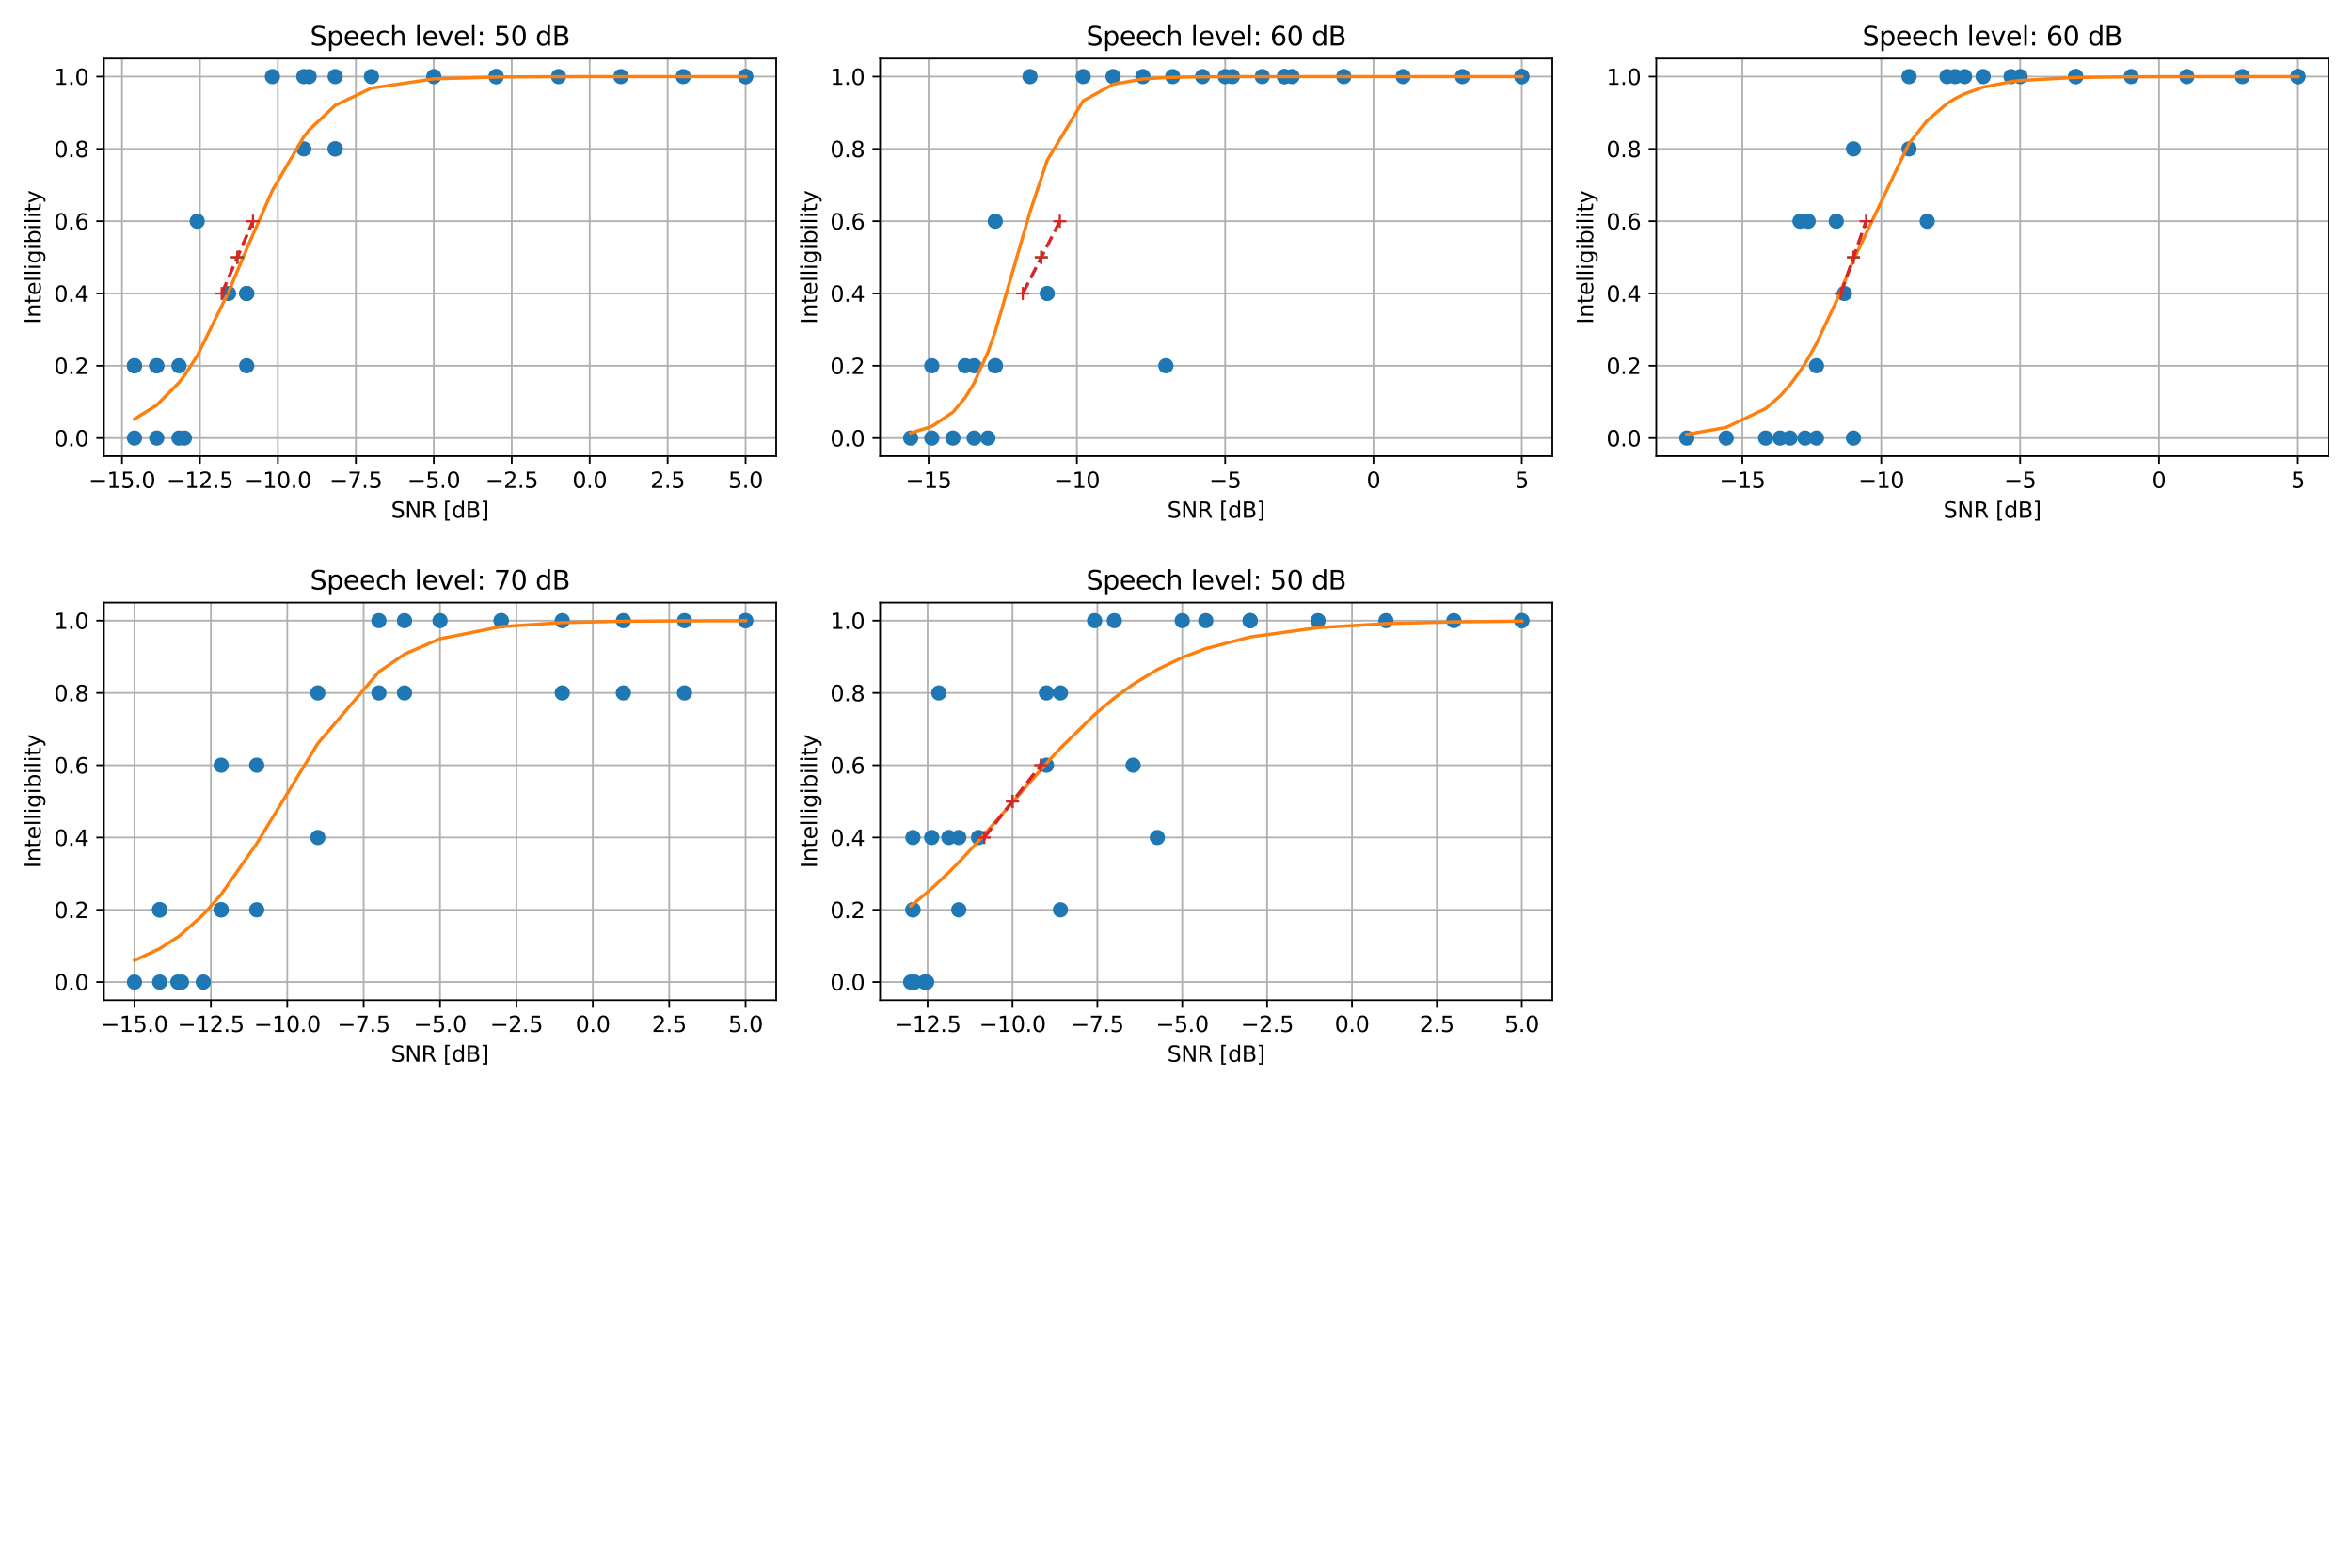 <?xml version="1.0" encoding="utf-8" standalone="no"?>
<!DOCTYPE svg PUBLIC "-//W3C//DTD SVG 1.1//EN"
  "http://www.w3.org/Graphics/SVG/1.1/DTD/svg11.dtd">
<svg xmlns:xlink="http://www.w3.org/1999/xlink" width="1080pt" height="720pt" viewBox="0 0 1080 720" xmlns="http://www.w3.org/2000/svg" version="1.1">
 <defs>
  <style type="text/css">*{stroke-linejoin: round; stroke-linecap: butt}</style>
 </defs>
 <g id="figure_1">
  <g id="patch_1">
   <path d="M 0 720 
L 1080 720 
L 1080 0 
L 0 0 
z
" style="fill: #ffffff"/>
  </g>
  <g id="axes_1">
   <g id="patch_2">
    <path d="M 47.72 209.493 
L 356.4 209.493 
L 356.4 26.88 
L 47.72 26.88 
z
" style="fill: #ffffff"/>
   </g>
   <g id="matplotlib.axis_1">
    <g id="xtick_1">
     <g id="line2d_1">
      <path d="M 56.018 209.493 
L 56.018 26.88 
" clip-path="url(#p784cda9805)" style="fill: none; stroke: #b0b0b0; stroke-width: 0.8; stroke-linecap: square"/>
     </g>
     <g id="line2d_2">
      <defs>
       <path id="mc2d3d40bbd" d="M 0 0 
L 0 3.5 
" style="stroke: #000000; stroke-width: 0.8"/>
      </defs>
      <g>
       <use xlink:href="#mc2d3d40bbd" x="56.018" y="209.493" style="stroke: #000000; stroke-width: 0.8"/>
      </g>
     </g>
     <g id="text_1">
      <!-- −15.0 -->
      <g transform="translate(40.696 224.092) scale(0.1 -0.1)">
       <defs>
        <path id="DejaVuSans-2212" d="M 678 2272 
L 4684 2272 
L 4684 1741 
L 678 1741 
L 678 2272 
z
" transform="scale(0.016)"/>
        <path id="DejaVuSans-31" d="M 794 531 
L 1825 531 
L 1825 4091 
L 703 3866 
L 703 4441 
L 1819 4666 
L 2450 4666 
L 2450 531 
L 3481 531 
L 3481 0 
L 794 0 
L 794 531 
z
" transform="scale(0.016)"/>
        <path id="DejaVuSans-35" d="M 691 4666 
L 3169 4666 
L 3169 4134 
L 1269 4134 
L 1269 2991 
Q 1406 3038 1543 3061 
Q 1681 3084 1819 3084 
Q 2600 3084 3056 2656 
Q 3513 2228 3513 1497 
Q 3513 744 3044 326 
Q 2575 -91 1722 -91 
Q 1428 -91 1123 -41 
Q 819 9 494 109 
L 494 744 
Q 775 591 1075 516 
Q 1375 441 1709 441 
Q 2250 441 2565 725 
Q 2881 1009 2881 1497 
Q 2881 1984 2565 2268 
Q 2250 2553 1709 2553 
Q 1456 2553 1204 2497 
Q 953 2441 691 2322 
L 691 4666 
z
" transform="scale(0.016)"/>
        <path id="DejaVuSans-2e" d="M 684 794 
L 1344 794 
L 1344 0 
L 684 0 
L 684 794 
z
" transform="scale(0.016)"/>
        <path id="DejaVuSans-30" d="M 2034 4250 
Q 1547 4250 1301 3770 
Q 1056 3291 1056 2328 
Q 1056 1369 1301 889 
Q 1547 409 2034 409 
Q 2525 409 2770 889 
Q 3016 1369 3016 2328 
Q 3016 3291 2770 3770 
Q 2525 4250 2034 4250 
z
M 2034 4750 
Q 2819 4750 3233 4129 
Q 3647 3509 3647 2328 
Q 3647 1150 3233 529 
Q 2819 -91 2034 -91 
Q 1250 -91 836 529 
Q 422 1150 422 2328 
Q 422 3509 836 4129 
Q 1250 4750 2034 4750 
z
" transform="scale(0.016)"/>
       </defs>
       <use xlink:href="#DejaVuSans-2212"/>
       <use xlink:href="#DejaVuSans-31" x="83.789"/>
       <use xlink:href="#DejaVuSans-35" x="147.412"/>
       <use xlink:href="#DejaVuSans-2e" x="211.035"/>
       <use xlink:href="#DejaVuSans-30" x="242.822"/>
      </g>
     </g>
    </g>
    <g id="xtick_2">
     <g id="line2d_3">
      <path d="M 91.812 209.493 
L 91.812 26.88 
" clip-path="url(#p784cda9805)" style="fill: none; stroke: #b0b0b0; stroke-width: 0.8; stroke-linecap: square"/>
     </g>
     <g id="line2d_4">
      <g>
       <use xlink:href="#mc2d3d40bbd" x="91.812" y="209.493" style="stroke: #000000; stroke-width: 0.8"/>
      </g>
     </g>
     <g id="text_2">
      <!-- −12.5 -->
      <g transform="translate(76.489 224.092) scale(0.1 -0.1)">
       <defs>
        <path id="DejaVuSans-32" d="M 1228 531 
L 3431 531 
L 3431 0 
L 469 0 
L 469 531 
Q 828 903 1448 1529 
Q 2069 2156 2228 2338 
Q 2531 2678 2651 2914 
Q 2772 3150 2772 3378 
Q 2772 3750 2511 3984 
Q 2250 4219 1831 4219 
Q 1534 4219 1204 4116 
Q 875 4013 500 3803 
L 500 4441 
Q 881 4594 1212 4672 
Q 1544 4750 1819 4750 
Q 2544 4750 2975 4387 
Q 3406 4025 3406 3419 
Q 3406 3131 3298 2873 
Q 3191 2616 2906 2266 
Q 2828 2175 2409 1742 
Q 1991 1309 1228 531 
z
" transform="scale(0.016)"/>
       </defs>
       <use xlink:href="#DejaVuSans-2212"/>
       <use xlink:href="#DejaVuSans-31" x="83.789"/>
       <use xlink:href="#DejaVuSans-32" x="147.412"/>
       <use xlink:href="#DejaVuSans-2e" x="211.035"/>
       <use xlink:href="#DejaVuSans-35" x="242.822"/>
      </g>
     </g>
    </g>
    <g id="xtick_3">
     <g id="line2d_5">
      <path d="M 127.606 209.493 
L 127.606 26.88 
" clip-path="url(#p784cda9805)" style="fill: none; stroke: #b0b0b0; stroke-width: 0.8; stroke-linecap: square"/>
     </g>
     <g id="line2d_6">
      <g>
       <use xlink:href="#mc2d3d40bbd" x="127.606" y="209.493" style="stroke: #000000; stroke-width: 0.8"/>
      </g>
     </g>
     <g id="text_3">
      <!-- −10.0 -->
      <g transform="translate(112.283 224.092) scale(0.1 -0.1)">
       <use xlink:href="#DejaVuSans-2212"/>
       <use xlink:href="#DejaVuSans-31" x="83.789"/>
       <use xlink:href="#DejaVuSans-30" x="147.412"/>
       <use xlink:href="#DejaVuSans-2e" x="211.035"/>
       <use xlink:href="#DejaVuSans-30" x="242.822"/>
      </g>
     </g>
    </g>
    <g id="xtick_4">
     <g id="line2d_7">
      <path d="M 163.4 209.493 
L 163.4 26.88 
" clip-path="url(#p784cda9805)" style="fill: none; stroke: #b0b0b0; stroke-width: 0.8; stroke-linecap: square"/>
     </g>
     <g id="line2d_8">
      <g>
       <use xlink:href="#mc2d3d40bbd" x="163.4" y="209.493" style="stroke: #000000; stroke-width: 0.8"/>
      </g>
     </g>
     <g id="text_4">
      <!-- −7.5 -->
      <g transform="translate(151.258 224.092) scale(0.1 -0.1)">
       <defs>
        <path id="DejaVuSans-37" d="M 525 4666 
L 3525 4666 
L 3525 4397 
L 1831 0 
L 1172 0 
L 2766 4134 
L 525 4134 
L 525 4666 
z
" transform="scale(0.016)"/>
       </defs>
       <use xlink:href="#DejaVuSans-2212"/>
       <use xlink:href="#DejaVuSans-37" x="83.789"/>
       <use xlink:href="#DejaVuSans-2e" x="147.412"/>
       <use xlink:href="#DejaVuSans-35" x="179.199"/>
      </g>
     </g>
    </g>
    <g id="xtick_5">
     <g id="line2d_9">
      <path d="M 199.194 209.493 
L 199.194 26.88 
" clip-path="url(#p784cda9805)" style="fill: none; stroke: #b0b0b0; stroke-width: 0.8; stroke-linecap: square"/>
     </g>
     <g id="line2d_10">
      <g>
       <use xlink:href="#mc2d3d40bbd" x="199.194" y="209.493" style="stroke: #000000; stroke-width: 0.8"/>
      </g>
     </g>
     <g id="text_5">
      <!-- −5.0 -->
      <g transform="translate(187.052 224.092) scale(0.1 -0.1)">
       <use xlink:href="#DejaVuSans-2212"/>
       <use xlink:href="#DejaVuSans-35" x="83.789"/>
       <use xlink:href="#DejaVuSans-2e" x="147.412"/>
       <use xlink:href="#DejaVuSans-30" x="179.199"/>
      </g>
     </g>
    </g>
    <g id="xtick_6">
     <g id="line2d_11">
      <path d="M 234.987 209.493 
L 234.987 26.88 
" clip-path="url(#p784cda9805)" style="fill: none; stroke: #b0b0b0; stroke-width: 0.8; stroke-linecap: square"/>
     </g>
     <g id="line2d_12">
      <g>
       <use xlink:href="#mc2d3d40bbd" x="234.987" y="209.493" style="stroke: #000000; stroke-width: 0.8"/>
      </g>
     </g>
     <g id="text_6">
      <!-- −2.5 -->
      <g transform="translate(222.846 224.092) scale(0.1 -0.1)">
       <use xlink:href="#DejaVuSans-2212"/>
       <use xlink:href="#DejaVuSans-32" x="83.789"/>
       <use xlink:href="#DejaVuSans-2e" x="147.412"/>
       <use xlink:href="#DejaVuSans-35" x="179.199"/>
      </g>
     </g>
    </g>
    <g id="xtick_7">
     <g id="line2d_13">
      <path d="M 270.781 209.493 
L 270.781 26.88 
" clip-path="url(#p784cda9805)" style="fill: none; stroke: #b0b0b0; stroke-width: 0.8; stroke-linecap: square"/>
     </g>
     <g id="line2d_14">
      <g>
       <use xlink:href="#mc2d3d40bbd" x="270.781" y="209.493" style="stroke: #000000; stroke-width: 0.8"/>
      </g>
     </g>
     <g id="text_7">
      <!-- 0.0 -->
      <g transform="translate(262.83 224.092) scale(0.1 -0.1)">
       <use xlink:href="#DejaVuSans-30"/>
       <use xlink:href="#DejaVuSans-2e" x="63.623"/>
       <use xlink:href="#DejaVuSans-30" x="95.41"/>
      </g>
     </g>
    </g>
    <g id="xtick_8">
     <g id="line2d_15">
      <path d="M 306.575 209.493 
L 306.575 26.88 
" clip-path="url(#p784cda9805)" style="fill: none; stroke: #b0b0b0; stroke-width: 0.8; stroke-linecap: square"/>
     </g>
     <g id="line2d_16">
      <g>
       <use xlink:href="#mc2d3d40bbd" x="306.575" y="209.493" style="stroke: #000000; stroke-width: 0.8"/>
      </g>
     </g>
     <g id="text_8">
      <!-- 2.5 -->
      <g transform="translate(298.624 224.092) scale(0.1 -0.1)">
       <use xlink:href="#DejaVuSans-32"/>
       <use xlink:href="#DejaVuSans-2e" x="63.623"/>
       <use xlink:href="#DejaVuSans-35" x="95.41"/>
      </g>
     </g>
    </g>
    <g id="xtick_9">
     <g id="line2d_17">
      <path d="M 342.369 209.493 
L 342.369 26.88 
" clip-path="url(#p784cda9805)" style="fill: none; stroke: #b0b0b0; stroke-width: 0.8; stroke-linecap: square"/>
     </g>
     <g id="line2d_18">
      <g>
       <use xlink:href="#mc2d3d40bbd" x="342.369" y="209.493" style="stroke: #000000; stroke-width: 0.8"/>
      </g>
     </g>
     <g id="text_9">
      <!-- 5.0 -->
      <g transform="translate(334.418 224.092) scale(0.1 -0.1)">
       <use xlink:href="#DejaVuSans-35"/>
       <use xlink:href="#DejaVuSans-2e" x="63.623"/>
       <use xlink:href="#DejaVuSans-30" x="95.41"/>
      </g>
     </g>
    </g>
    <g id="text_10">
     <!-- SNR [dB] -->
     <g transform="translate(179.576 237.77) scale(0.1 -0.1)">
      <defs>
       <path id="DejaVuSans-53" d="M 3425 4513 
L 3425 3897 
Q 3066 4069 2747 4153 
Q 2428 4238 2131 4238 
Q 1616 4238 1336 4038 
Q 1056 3838 1056 3469 
Q 1056 3159 1242 3001 
Q 1428 2844 1947 2747 
L 2328 2669 
Q 3034 2534 3370 2195 
Q 3706 1856 3706 1288 
Q 3706 609 3251 259 
Q 2797 -91 1919 -91 
Q 1588 -91 1214 -16 
Q 841 59 441 206 
L 441 856 
Q 825 641 1194 531 
Q 1563 422 1919 422 
Q 2459 422 2753 634 
Q 3047 847 3047 1241 
Q 3047 1584 2836 1778 
Q 2625 1972 2144 2069 
L 1759 2144 
Q 1053 2284 737 2584 
Q 422 2884 422 3419 
Q 422 4038 858 4394 
Q 1294 4750 2059 4750 
Q 2388 4750 2728 4690 
Q 3069 4631 3425 4513 
z
" transform="scale(0.016)"/>
       <path id="DejaVuSans-4e" d="M 628 4666 
L 1478 4666 
L 3547 763 
L 3547 4666 
L 4159 4666 
L 4159 0 
L 3309 0 
L 1241 3903 
L 1241 0 
L 628 0 
L 628 4666 
z
" transform="scale(0.016)"/>
       <path id="DejaVuSans-52" d="M 2841 2188 
Q 3044 2119 3236 1894 
Q 3428 1669 3622 1275 
L 4263 0 
L 3584 0 
L 2988 1197 
Q 2756 1666 2539 1819 
Q 2322 1972 1947 1972 
L 1259 1972 
L 1259 0 
L 628 0 
L 628 4666 
L 2053 4666 
Q 2853 4666 3247 4331 
Q 3641 3997 3641 3322 
Q 3641 2881 3436 2590 
Q 3231 2300 2841 2188 
z
M 1259 4147 
L 1259 2491 
L 2053 2491 
Q 2509 2491 2742 2702 
Q 2975 2913 2975 3322 
Q 2975 3731 2742 3939 
Q 2509 4147 2053 4147 
L 1259 4147 
z
" transform="scale(0.016)"/>
       <path id="DejaVuSans-20" transform="scale(0.016)"/>
       <path id="DejaVuSans-5b" d="M 550 4863 
L 1875 4863 
L 1875 4416 
L 1125 4416 
L 1125 -397 
L 1875 -397 
L 1875 -844 
L 550 -844 
L 550 4863 
z
" transform="scale(0.016)"/>
       <path id="DejaVuSans-64" d="M 2906 2969 
L 2906 4863 
L 3481 4863 
L 3481 0 
L 2906 0 
L 2906 525 
Q 2725 213 2448 61 
Q 2172 -91 1784 -91 
Q 1150 -91 751 415 
Q 353 922 353 1747 
Q 353 2572 751 3078 
Q 1150 3584 1784 3584 
Q 2172 3584 2448 3432 
Q 2725 3281 2906 2969 
z
M 947 1747 
Q 947 1113 1208 752 
Q 1469 391 1925 391 
Q 2381 391 2643 752 
Q 2906 1113 2906 1747 
Q 2906 2381 2643 2742 
Q 2381 3103 1925 3103 
Q 1469 3103 1208 2742 
Q 947 2381 947 1747 
z
" transform="scale(0.016)"/>
       <path id="DejaVuSans-42" d="M 1259 2228 
L 1259 519 
L 2272 519 
Q 2781 519 3026 730 
Q 3272 941 3272 1375 
Q 3272 1813 3026 2020 
Q 2781 2228 2272 2228 
L 1259 2228 
z
M 1259 4147 
L 1259 2741 
L 2194 2741 
Q 2656 2741 2882 2914 
Q 3109 3088 3109 3444 
Q 3109 3797 2882 3972 
Q 2656 4147 2194 4147 
L 1259 4147 
z
M 628 4666 
L 2241 4666 
Q 2963 4666 3353 4366 
Q 3744 4066 3744 3513 
Q 3744 3084 3544 2831 
Q 3344 2578 2956 2516 
Q 3422 2416 3680 2098 
Q 3938 1781 3938 1306 
Q 3938 681 3513 340 
Q 3088 0 2303 0 
L 628 0 
L 628 4666 
z
" transform="scale(0.016)"/>
       <path id="DejaVuSans-5d" d="M 1947 4863 
L 1947 -844 
L 622 -844 
L 622 -397 
L 1369 -397 
L 1369 4416 
L 622 4416 
L 622 4863 
L 1947 4863 
z
" transform="scale(0.016)"/>
      </defs>
      <use xlink:href="#DejaVuSans-53"/>
      <use xlink:href="#DejaVuSans-4e" x="63.477"/>
      <use xlink:href="#DejaVuSans-52" x="138.281"/>
      <use xlink:href="#DejaVuSans-20" x="207.764"/>
      <use xlink:href="#DejaVuSans-5b" x="239.551"/>
      <use xlink:href="#DejaVuSans-64" x="278.564"/>
      <use xlink:href="#DejaVuSans-42" x="342.041"/>
      <use xlink:href="#DejaVuSans-5d" x="410.645"/>
     </g>
    </g>
   </g>
   <g id="matplotlib.axis_2">
    <g id="ytick_1">
     <g id="line2d_19">
      <path d="M 47.72 201.193 
L 356.4 201.193 
" clip-path="url(#p784cda9805)" style="fill: none; stroke: #b0b0b0; stroke-width: 0.8; stroke-linecap: square"/>
     </g>
     <g id="line2d_20">
      <defs>
       <path id="m3e44c44bc8" d="M 0 0 
L -3.5 0 
" style="stroke: #000000; stroke-width: 0.8"/>
      </defs>
      <g>
       <use xlink:href="#m3e44c44bc8" x="47.72" y="201.193" style="stroke: #000000; stroke-width: 0.8"/>
      </g>
     </g>
     <g id="text_11">
      <!-- 0.0 -->
      <g transform="translate(24.817 204.992) scale(0.1 -0.1)">
       <use xlink:href="#DejaVuSans-30"/>
       <use xlink:href="#DejaVuSans-2e" x="63.623"/>
       <use xlink:href="#DejaVuSans-30" x="95.41"/>
      </g>
     </g>
    </g>
    <g id="ytick_2">
     <g id="line2d_21">
      <path d="M 47.72 167.99 
L 356.4 167.99 
" clip-path="url(#p784cda9805)" style="fill: none; stroke: #b0b0b0; stroke-width: 0.8; stroke-linecap: square"/>
     </g>
     <g id="line2d_22">
      <g>
       <use xlink:href="#m3e44c44bc8" x="47.72" y="167.99" style="stroke: #000000; stroke-width: 0.8"/>
      </g>
     </g>
     <g id="text_12">
      <!-- 0.2 -->
      <g transform="translate(24.817 171.79) scale(0.1 -0.1)">
       <use xlink:href="#DejaVuSans-30"/>
       <use xlink:href="#DejaVuSans-2e" x="63.623"/>
       <use xlink:href="#DejaVuSans-32" x="95.41"/>
      </g>
     </g>
    </g>
    <g id="ytick_3">
     <g id="line2d_23">
      <path d="M 47.72 134.788 
L 356.4 134.788 
" clip-path="url(#p784cda9805)" style="fill: none; stroke: #b0b0b0; stroke-width: 0.8; stroke-linecap: square"/>
     </g>
     <g id="line2d_24">
      <g>
       <use xlink:href="#m3e44c44bc8" x="47.72" y="134.788" style="stroke: #000000; stroke-width: 0.8"/>
      </g>
     </g>
     <g id="text_13">
      <!-- 0.4 -->
      <g transform="translate(24.817 138.587) scale(0.1 -0.1)">
       <defs>
        <path id="DejaVuSans-34" d="M 2419 4116 
L 825 1625 
L 2419 1625 
L 2419 4116 
z
M 2253 4666 
L 3047 4666 
L 3047 1625 
L 3713 1625 
L 3713 1100 
L 3047 1100 
L 3047 0 
L 2419 0 
L 2419 1100 
L 313 1100 
L 313 1709 
L 2253 4666 
z
" transform="scale(0.016)"/>
       </defs>
       <use xlink:href="#DejaVuSans-30"/>
       <use xlink:href="#DejaVuSans-2e" x="63.623"/>
       <use xlink:href="#DejaVuSans-34" x="95.41"/>
      </g>
     </g>
    </g>
    <g id="ytick_4">
     <g id="line2d_25">
      <path d="M 47.72 101.585 
L 356.4 101.585 
" clip-path="url(#p784cda9805)" style="fill: none; stroke: #b0b0b0; stroke-width: 0.8; stroke-linecap: square"/>
     </g>
     <g id="line2d_26">
      <g>
       <use xlink:href="#m3e44c44bc8" x="47.72" y="101.585" style="stroke: #000000; stroke-width: 0.8"/>
      </g>
     </g>
     <g id="text_14">
      <!-- 0.6 -->
      <g transform="translate(24.817 105.385) scale(0.1 -0.1)">
       <defs>
        <path id="DejaVuSans-36" d="M 2113 2584 
Q 1688 2584 1439 2293 
Q 1191 2003 1191 1497 
Q 1191 994 1439 701 
Q 1688 409 2113 409 
Q 2538 409 2786 701 
Q 3034 994 3034 1497 
Q 3034 2003 2786 2293 
Q 2538 2584 2113 2584 
z
M 3366 4563 
L 3366 3988 
Q 3128 4100 2886 4159 
Q 2644 4219 2406 4219 
Q 1781 4219 1451 3797 
Q 1122 3375 1075 2522 
Q 1259 2794 1537 2939 
Q 1816 3084 2150 3084 
Q 2853 3084 3261 2657 
Q 3669 2231 3669 1497 
Q 3669 778 3244 343 
Q 2819 -91 2113 -91 
Q 1303 -91 875 529 
Q 447 1150 447 2328 
Q 447 3434 972 4092 
Q 1497 4750 2381 4750 
Q 2619 4750 2861 4703 
Q 3103 4656 3366 4563 
z
" transform="scale(0.016)"/>
       </defs>
       <use xlink:href="#DejaVuSans-30"/>
       <use xlink:href="#DejaVuSans-2e" x="63.623"/>
       <use xlink:href="#DejaVuSans-36" x="95.41"/>
      </g>
     </g>
    </g>
    <g id="ytick_5">
     <g id="line2d_27">
      <path d="M 47.72 68.383 
L 356.4 68.383 
" clip-path="url(#p784cda9805)" style="fill: none; stroke: #b0b0b0; stroke-width: 0.8; stroke-linecap: square"/>
     </g>
     <g id="line2d_28">
      <g>
       <use xlink:href="#m3e44c44bc8" x="47.72" y="68.383" style="stroke: #000000; stroke-width: 0.8"/>
      </g>
     </g>
     <g id="text_15">
      <!-- 0.8 -->
      <g transform="translate(24.817 72.182) scale(0.1 -0.1)">
       <defs>
        <path id="DejaVuSans-38" d="M 2034 2216 
Q 1584 2216 1326 1975 
Q 1069 1734 1069 1313 
Q 1069 891 1326 650 
Q 1584 409 2034 409 
Q 2484 409 2743 651 
Q 3003 894 3003 1313 
Q 3003 1734 2745 1975 
Q 2488 2216 2034 2216 
z
M 1403 2484 
Q 997 2584 770 2862 
Q 544 3141 544 3541 
Q 544 4100 942 4425 
Q 1341 4750 2034 4750 
Q 2731 4750 3128 4425 
Q 3525 4100 3525 3541 
Q 3525 3141 3298 2862 
Q 3072 2584 2669 2484 
Q 3125 2378 3379 2068 
Q 3634 1759 3634 1313 
Q 3634 634 3220 271 
Q 2806 -91 2034 -91 
Q 1263 -91 848 271 
Q 434 634 434 1313 
Q 434 1759 690 2068 
Q 947 2378 1403 2484 
z
M 1172 3481 
Q 1172 3119 1398 2916 
Q 1625 2713 2034 2713 
Q 2441 2713 2670 2916 
Q 2900 3119 2900 3481 
Q 2900 3844 2670 4047 
Q 2441 4250 2034 4250 
Q 1625 4250 1398 4047 
Q 1172 3844 1172 3481 
z
" transform="scale(0.016)"/>
       </defs>
       <use xlink:href="#DejaVuSans-30"/>
       <use xlink:href="#DejaVuSans-2e" x="63.623"/>
       <use xlink:href="#DejaVuSans-38" x="95.41"/>
      </g>
     </g>
    </g>
    <g id="ytick_6">
     <g id="line2d_29">
      <path d="M 47.72 35.181 
L 356.4 35.181 
" clip-path="url(#p784cda9805)" style="fill: none; stroke: #b0b0b0; stroke-width: 0.8; stroke-linecap: square"/>
     </g>
     <g id="line2d_30">
      <g>
       <use xlink:href="#m3e44c44bc8" x="47.72" y="35.181" style="stroke: #000000; stroke-width: 0.8"/>
      </g>
     </g>
     <g id="text_16">
      <!-- 1.0 -->
      <g transform="translate(24.817 38.98) scale(0.1 -0.1)">
       <use xlink:href="#DejaVuSans-31"/>
       <use xlink:href="#DejaVuSans-2e" x="63.623"/>
       <use xlink:href="#DejaVuSans-30" x="95.41"/>
      </g>
     </g>
    </g>
    <g id="text_17">
     <!-- Intelligibility -->
     <g transform="translate(18.737 148.859) rotate(-90) scale(0.1 -0.1)">
      <defs>
       <path id="DejaVuSans-49" d="M 628 4666 
L 1259 4666 
L 1259 0 
L 628 0 
L 628 4666 
z
" transform="scale(0.016)"/>
       <path id="DejaVuSans-6e" d="M 3513 2113 
L 3513 0 
L 2938 0 
L 2938 2094 
Q 2938 2591 2744 2837 
Q 2550 3084 2163 3084 
Q 1697 3084 1428 2787 
Q 1159 2491 1159 1978 
L 1159 0 
L 581 0 
L 581 3500 
L 1159 3500 
L 1159 2956 
Q 1366 3272 1645 3428 
Q 1925 3584 2291 3584 
Q 2894 3584 3203 3211 
Q 3513 2838 3513 2113 
z
" transform="scale(0.016)"/>
       <path id="DejaVuSans-74" d="M 1172 4494 
L 1172 3500 
L 2356 3500 
L 2356 3053 
L 1172 3053 
L 1172 1153 
Q 1172 725 1289 603 
Q 1406 481 1766 481 
L 2356 481 
L 2356 0 
L 1766 0 
Q 1100 0 847 248 
Q 594 497 594 1153 
L 594 3053 
L 172 3053 
L 172 3500 
L 594 3500 
L 594 4494 
L 1172 4494 
z
" transform="scale(0.016)"/>
       <path id="DejaVuSans-65" d="M 3597 1894 
L 3597 1613 
L 953 1613 
Q 991 1019 1311 708 
Q 1631 397 2203 397 
Q 2534 397 2845 478 
Q 3156 559 3463 722 
L 3463 178 
Q 3153 47 2828 -22 
Q 2503 -91 2169 -91 
Q 1331 -91 842 396 
Q 353 884 353 1716 
Q 353 2575 817 3079 
Q 1281 3584 2069 3584 
Q 2775 3584 3186 3129 
Q 3597 2675 3597 1894 
z
M 3022 2063 
Q 3016 2534 2758 2815 
Q 2500 3097 2075 3097 
Q 1594 3097 1305 2825 
Q 1016 2553 972 2059 
L 3022 2063 
z
" transform="scale(0.016)"/>
       <path id="DejaVuSans-6c" d="M 603 4863 
L 1178 4863 
L 1178 0 
L 603 0 
L 603 4863 
z
" transform="scale(0.016)"/>
       <path id="DejaVuSans-69" d="M 603 3500 
L 1178 3500 
L 1178 0 
L 603 0 
L 603 3500 
z
M 603 4863 
L 1178 4863 
L 1178 4134 
L 603 4134 
L 603 4863 
z
" transform="scale(0.016)"/>
       <path id="DejaVuSans-67" d="M 2906 1791 
Q 2906 2416 2648 2759 
Q 2391 3103 1925 3103 
Q 1463 3103 1205 2759 
Q 947 2416 947 1791 
Q 947 1169 1205 825 
Q 1463 481 1925 481 
Q 2391 481 2648 825 
Q 2906 1169 2906 1791 
z
M 3481 434 
Q 3481 -459 3084 -895 
Q 2688 -1331 1869 -1331 
Q 1566 -1331 1297 -1286 
Q 1028 -1241 775 -1147 
L 775 -588 
Q 1028 -725 1275 -790 
Q 1522 -856 1778 -856 
Q 2344 -856 2625 -561 
Q 2906 -266 2906 331 
L 2906 616 
Q 2728 306 2450 153 
Q 2172 0 1784 0 
Q 1141 0 747 490 
Q 353 981 353 1791 
Q 353 2603 747 3093 
Q 1141 3584 1784 3584 
Q 2172 3584 2450 3431 
Q 2728 3278 2906 2969 
L 2906 3500 
L 3481 3500 
L 3481 434 
z
" transform="scale(0.016)"/>
       <path id="DejaVuSans-62" d="M 3116 1747 
Q 3116 2381 2855 2742 
Q 2594 3103 2138 3103 
Q 1681 3103 1420 2742 
Q 1159 2381 1159 1747 
Q 1159 1113 1420 752 
Q 1681 391 2138 391 
Q 2594 391 2855 752 
Q 3116 1113 3116 1747 
z
M 1159 2969 
Q 1341 3281 1617 3432 
Q 1894 3584 2278 3584 
Q 2916 3584 3314 3078 
Q 3713 2572 3713 1747 
Q 3713 922 3314 415 
Q 2916 -91 2278 -91 
Q 1894 -91 1617 61 
Q 1341 213 1159 525 
L 1159 0 
L 581 0 
L 581 4863 
L 1159 4863 
L 1159 2969 
z
" transform="scale(0.016)"/>
       <path id="DejaVuSans-79" d="M 2059 -325 
Q 1816 -950 1584 -1140 
Q 1353 -1331 966 -1331 
L 506 -1331 
L 506 -850 
L 844 -850 
Q 1081 -850 1212 -737 
Q 1344 -625 1503 -206 
L 1606 56 
L 191 3500 
L 800 3500 
L 1894 763 
L 2988 3500 
L 3597 3500 
L 2059 -325 
z
" transform="scale(0.016)"/>
      </defs>
      <use xlink:href="#DejaVuSans-49"/>
      <use xlink:href="#DejaVuSans-6e" x="29.492"/>
      <use xlink:href="#DejaVuSans-74" x="92.871"/>
      <use xlink:href="#DejaVuSans-65" x="132.08"/>
      <use xlink:href="#DejaVuSans-6c" x="193.604"/>
      <use xlink:href="#DejaVuSans-6c" x="221.387"/>
      <use xlink:href="#DejaVuSans-69" x="249.17"/>
      <use xlink:href="#DejaVuSans-67" x="276.953"/>
      <use xlink:href="#DejaVuSans-69" x="340.43"/>
      <use xlink:href="#DejaVuSans-62" x="368.213"/>
      <use xlink:href="#DejaVuSans-69" x="431.689"/>
      <use xlink:href="#DejaVuSans-6c" x="459.473"/>
      <use xlink:href="#DejaVuSans-69" x="487.256"/>
      <use xlink:href="#DejaVuSans-74" x="515.039"/>
      <use xlink:href="#DejaVuSans-79" x="554.248"/>
     </g>
    </g>
   </g>
   <g id="line2d_31">
    <defs>
     <path id="m7dafbf5de6" d="M 0 3 
C 0.796 3 1.559 2.684 2.121 2.121 
C 2.684 1.559 3 0.796 3 0 
C 3 -0.796 2.684 -1.559 2.121 -2.121 
C 1.559 -2.684 0.796 -3 0 -3 
C -0.796 -3 -1.559 -2.684 -2.121 -2.121 
C -2.684 -1.559 -3 -0.796 -3 0 
C -3 0.796 -2.684 1.559 -2.121 2.121 
C -1.559 2.684 -0.796 3 0 3 
z
" style="stroke: #1f77b4"/>
    </defs>
    <g clip-path="url(#p784cda9805)">
     <use xlink:href="#m7dafbf5de6" x="61.751" y="201.193" style="fill: #1f77b4; stroke: #1f77b4"/>
     <use xlink:href="#m7dafbf5de6" x="61.751" y="167.99" style="fill: #1f77b4; stroke: #1f77b4"/>
     <use xlink:href="#m7dafbf5de6" x="61.751" y="167.99" style="fill: #1f77b4; stroke: #1f77b4"/>
     <use xlink:href="#m7dafbf5de6" x="71.966" y="201.193" style="fill: #1f77b4; stroke: #1f77b4"/>
     <use xlink:href="#m7dafbf5de6" x="71.966" y="167.99" style="fill: #1f77b4; stroke: #1f77b4"/>
     <use xlink:href="#m7dafbf5de6" x="71.966" y="167.99" style="fill: #1f77b4; stroke: #1f77b4"/>
     <use xlink:href="#m7dafbf5de6" x="82.182" y="201.193" style="fill: #1f77b4; stroke: #1f77b4"/>
     <use xlink:href="#m7dafbf5de6" x="82.182" y="167.99" style="fill: #1f77b4; stroke: #1f77b4"/>
     <use xlink:href="#m7dafbf5de6" x="84.653" y="201.193" style="fill: #1f77b4; stroke: #1f77b4"/>
     <use xlink:href="#m7dafbf5de6" x="90.558" y="101.585" style="fill: #1f77b4; stroke: #1f77b4"/>
     <use xlink:href="#m7dafbf5de6" x="104.961" y="134.788" style="fill: #1f77b4; stroke: #1f77b4"/>
     <use xlink:href="#m7dafbf5de6" x="113.288" y="134.788" style="fill: #1f77b4; stroke: #1f77b4"/>
     <use xlink:href="#m7dafbf5de6" x="113.288" y="134.788" style="fill: #1f77b4; stroke: #1f77b4"/>
     <use xlink:href="#m7dafbf5de6" x="113.288" y="167.99" style="fill: #1f77b4; stroke: #1f77b4"/>
     <use xlink:href="#m7dafbf5de6" x="125.099" y="35.181" style="fill: #1f77b4; stroke: #1f77b4"/>
     <use xlink:href="#m7dafbf5de6" x="139.502" y="68.383" style="fill: #1f77b4; stroke: #1f77b4"/>
     <use xlink:href="#m7dafbf5de6" x="139.502" y="35.181" style="fill: #1f77b4; stroke: #1f77b4"/>
     <use xlink:href="#m7dafbf5de6" x="141.923" y="35.181" style="fill: #1f77b4; stroke: #1f77b4"/>
     <use xlink:href="#m7dafbf5de6" x="153.906" y="68.383" style="fill: #1f77b4; stroke: #1f77b4"/>
     <use xlink:href="#m7dafbf5de6" x="153.906" y="68.383" style="fill: #1f77b4; stroke: #1f77b4"/>
     <use xlink:href="#m7dafbf5de6" x="153.906" y="35.181" style="fill: #1f77b4; stroke: #1f77b4"/>
     <use xlink:href="#m7dafbf5de6" x="170.559" y="35.181" style="fill: #1f77b4; stroke: #1f77b4"/>
     <use xlink:href="#m7dafbf5de6" x="199.194" y="35.181" style="fill: #1f77b4; stroke: #1f77b4"/>
     <use xlink:href="#m7dafbf5de6" x="227.829" y="35.181" style="fill: #1f77b4; stroke: #1f77b4"/>
     <use xlink:href="#m7dafbf5de6" x="227.829" y="35.181" style="fill: #1f77b4; stroke: #1f77b4"/>
     <use xlink:href="#m7dafbf5de6" x="256.464" y="35.181" style="fill: #1f77b4; stroke: #1f77b4"/>
     <use xlink:href="#m7dafbf5de6" x="285.099" y="35.181" style="fill: #1f77b4; stroke: #1f77b4"/>
     <use xlink:href="#m7dafbf5de6" x="313.734" y="35.181" style="fill: #1f77b4; stroke: #1f77b4"/>
     <use xlink:href="#m7dafbf5de6" x="342.369" y="35.181" style="fill: #1f77b4; stroke: #1f77b4"/>
     <use xlink:href="#m7dafbf5de6" x="342.369" y="35.181" style="fill: #1f77b4; stroke: #1f77b4"/>
    </g>
   </g>
   <g id="line2d_32">
    <path d="M 61.751 192.464 
L 61.751 192.464 
L 61.751 192.464 
L 71.966 186.06 
L 71.966 186.06 
L 71.966 186.06 
L 82.182 175.718 
L 82.182 175.718 
L 84.653 172.475 
L 90.558 163.427 
L 104.961 134.094 
L 113.288 114.274 
L 113.288 114.274 
L 113.288 114.274 
L 125.099 87.412 
L 139.502 62.766 
L 139.502 62.766 
L 141.923 59.689 
L 153.906 48.399 
L 153.906 48.399 
L 153.906 48.399 
L 170.559 40.479 
L 199.194 36.216 
L 227.829 35.379 
L 227.829 35.379 
L 256.464 35.218 
L 285.099 35.188 
L 313.734 35.182 
L 342.369 35.181 
L 342.369 35.181 
" clip-path="url(#p784cda9805)" style="fill: none; stroke: #ff7f0e; stroke-width: 1.5; stroke-linecap: square"/>
   </g>
   <g id="line2d_33">
    <defs>
     <path id="m239426ead7" d="M -3 0 
L 3 0 
M 0 3 
L 0 -3 
" style="stroke: #2ca02c"/>
    </defs>
    <g clip-path="url(#p784cda9805)">
     <use xlink:href="#m239426ead7" x="108.993" y="118.187" style="fill: #2ca02c; stroke: #2ca02c"/>
    </g>
   </g>
   <g id="line2d_34">
    <path d="M 101.834 134.788 
L 108.993 118.187 
L 116.152 101.585 
" clip-path="url(#p784cda9805)" style="fill: none; stroke-dasharray: 5.55,2.4; stroke-dashoffset: 0; stroke: #d62728; stroke-width: 1.5"/>
    <defs>
     <path id="m88409b49e8" d="M -3 0 
L 3 0 
M 0 3 
L 0 -3 
" style="stroke: #d62728"/>
    </defs>
    <g clip-path="url(#p784cda9805)">
     <use xlink:href="#m88409b49e8" x="101.834" y="134.788" style="fill: #d62728; stroke: #d62728"/>
     <use xlink:href="#m88409b49e8" x="108.993" y="118.187" style="fill: #d62728; stroke: #d62728"/>
     <use xlink:href="#m88409b49e8" x="116.152" y="101.585" style="fill: #d62728; stroke: #d62728"/>
    </g>
   </g>
   <g id="patch_3">
    <path d="M 47.72 209.493 
L 47.72 26.88 
" style="fill: none; stroke: #000000; stroke-width: 0.8; stroke-linejoin: miter; stroke-linecap: square"/>
   </g>
   <g id="patch_4">
    <path d="M 356.4 209.493 
L 356.4 26.88 
" style="fill: none; stroke: #000000; stroke-width: 0.8; stroke-linejoin: miter; stroke-linecap: square"/>
   </g>
   <g id="patch_5">
    <path d="M 47.72 209.493 
L 356.4 209.493 
" style="fill: none; stroke: #000000; stroke-width: 0.8; stroke-linejoin: miter; stroke-linecap: square"/>
   </g>
   <g id="patch_6">
    <path d="M 47.72 26.88 
L 356.4 26.88 
" style="fill: none; stroke: #000000; stroke-width: 0.8; stroke-linejoin: miter; stroke-linecap: square"/>
   </g>
   <g id="text_18">
    <!-- Speech level: 50 dB -->
    <g transform="translate(142.385 20.88) scale(0.12 -0.12)">
     <defs>
      <path id="DejaVuSans-70" d="M 1159 525 
L 1159 -1331 
L 581 -1331 
L 581 3500 
L 1159 3500 
L 1159 2969 
Q 1341 3281 1617 3432 
Q 1894 3584 2278 3584 
Q 2916 3584 3314 3078 
Q 3713 2572 3713 1747 
Q 3713 922 3314 415 
Q 2916 -91 2278 -91 
Q 1894 -91 1617 61 
Q 1341 213 1159 525 
z
M 3116 1747 
Q 3116 2381 2855 2742 
Q 2594 3103 2138 3103 
Q 1681 3103 1420 2742 
Q 1159 2381 1159 1747 
Q 1159 1113 1420 752 
Q 1681 391 2138 391 
Q 2594 391 2855 752 
Q 3116 1113 3116 1747 
z
" transform="scale(0.016)"/>
      <path id="DejaVuSans-63" d="M 3122 3366 
L 3122 2828 
Q 2878 2963 2633 3030 
Q 2388 3097 2138 3097 
Q 1578 3097 1268 2742 
Q 959 2388 959 1747 
Q 959 1106 1268 751 
Q 1578 397 2138 397 
Q 2388 397 2633 464 
Q 2878 531 3122 666 
L 3122 134 
Q 2881 22 2623 -34 
Q 2366 -91 2075 -91 
Q 1284 -91 818 406 
Q 353 903 353 1747 
Q 353 2603 823 3093 
Q 1294 3584 2113 3584 
Q 2378 3584 2631 3529 
Q 2884 3475 3122 3366 
z
" transform="scale(0.016)"/>
      <path id="DejaVuSans-68" d="M 3513 2113 
L 3513 0 
L 2938 0 
L 2938 2094 
Q 2938 2591 2744 2837 
Q 2550 3084 2163 3084 
Q 1697 3084 1428 2787 
Q 1159 2491 1159 1978 
L 1159 0 
L 581 0 
L 581 4863 
L 1159 4863 
L 1159 2956 
Q 1366 3272 1645 3428 
Q 1925 3584 2291 3584 
Q 2894 3584 3203 3211 
Q 3513 2838 3513 2113 
z
" transform="scale(0.016)"/>
      <path id="DejaVuSans-76" d="M 191 3500 
L 800 3500 
L 1894 563 
L 2988 3500 
L 3597 3500 
L 2284 0 
L 1503 0 
L 191 3500 
z
" transform="scale(0.016)"/>
      <path id="DejaVuSans-3a" d="M 750 794 
L 1409 794 
L 1409 0 
L 750 0 
L 750 794 
z
M 750 3309 
L 1409 3309 
L 1409 2516 
L 750 2516 
L 750 3309 
z
" transform="scale(0.016)"/>
     </defs>
     <use xlink:href="#DejaVuSans-53"/>
     <use xlink:href="#DejaVuSans-70" x="63.477"/>
     <use xlink:href="#DejaVuSans-65" x="126.953"/>
     <use xlink:href="#DejaVuSans-65" x="188.477"/>
     <use xlink:href="#DejaVuSans-63" x="250"/>
     <use xlink:href="#DejaVuSans-68" x="304.98"/>
     <use xlink:href="#DejaVuSans-20" x="368.359"/>
     <use xlink:href="#DejaVuSans-6c" x="400.146"/>
     <use xlink:href="#DejaVuSans-65" x="427.93"/>
     <use xlink:href="#DejaVuSans-76" x="489.453"/>
     <use xlink:href="#DejaVuSans-65" x="548.633"/>
     <use xlink:href="#DejaVuSans-6c" x="610.156"/>
     <use xlink:href="#DejaVuSans-3a" x="637.939"/>
     <use xlink:href="#DejaVuSans-20" x="671.631"/>
     <use xlink:href="#DejaVuSans-35" x="703.418"/>
     <use xlink:href="#DejaVuSans-30" x="767.041"/>
     <use xlink:href="#DejaVuSans-20" x="830.664"/>
     <use xlink:href="#DejaVuSans-64" x="862.451"/>
     <use xlink:href="#DejaVuSans-42" x="925.928"/>
    </g>
   </g>
  </g>
  <g id="axes_2">
   <g id="patch_7">
    <path d="M 404.12 209.493 
L 712.8 209.493 
L 712.8 26.88 
L 404.12 26.88 
z
" style="fill: #ffffff"/>
   </g>
   <g id="matplotlib.axis_3">
    <g id="xtick_10">
     <g id="line2d_35">
      <path d="M 426.397 209.493 
L 426.397 26.88 
" clip-path="url(#peb500345ad)" style="fill: none; stroke: #b0b0b0; stroke-width: 0.8; stroke-linecap: square"/>
     </g>
     <g id="line2d_36">
      <g>
       <use xlink:href="#mc2d3d40bbd" x="426.397" y="209.493" style="stroke: #000000; stroke-width: 0.8"/>
      </g>
     </g>
     <g id="text_19">
      <!-- −15 -->
      <g transform="translate(415.845 224.092) scale(0.1 -0.1)">
       <use xlink:href="#DejaVuSans-2212"/>
       <use xlink:href="#DejaVuSans-31" x="83.789"/>
       <use xlink:href="#DejaVuSans-35" x="147.412"/>
      </g>
     </g>
    </g>
    <g id="xtick_11">
     <g id="line2d_37">
      <path d="M 494.49 209.493 
L 494.49 26.88 
" clip-path="url(#peb500345ad)" style="fill: none; stroke: #b0b0b0; stroke-width: 0.8; stroke-linecap: square"/>
     </g>
     <g id="line2d_38">
      <g>
       <use xlink:href="#mc2d3d40bbd" x="494.49" y="209.493" style="stroke: #000000; stroke-width: 0.8"/>
      </g>
     </g>
     <g id="text_20">
      <!-- −10 -->
      <g transform="translate(483.938 224.092) scale(0.1 -0.1)">
       <use xlink:href="#DejaVuSans-2212"/>
       <use xlink:href="#DejaVuSans-31" x="83.789"/>
       <use xlink:href="#DejaVuSans-30" x="147.412"/>
      </g>
     </g>
    </g>
    <g id="xtick_12">
     <g id="line2d_39">
      <path d="M 562.583 209.493 
L 562.583 26.88 
" clip-path="url(#peb500345ad)" style="fill: none; stroke: #b0b0b0; stroke-width: 0.8; stroke-linecap: square"/>
     </g>
     <g id="line2d_40">
      <g>
       <use xlink:href="#mc2d3d40bbd" x="562.583" y="209.493" style="stroke: #000000; stroke-width: 0.8"/>
      </g>
     </g>
     <g id="text_21">
      <!-- −5 -->
      <g transform="translate(555.212 224.092) scale(0.1 -0.1)">
       <use xlink:href="#DejaVuSans-2212"/>
       <use xlink:href="#DejaVuSans-35" x="83.789"/>
      </g>
     </g>
    </g>
    <g id="xtick_13">
     <g id="line2d_41">
      <path d="M 630.676 209.493 
L 630.676 26.88 
" clip-path="url(#peb500345ad)" style="fill: none; stroke: #b0b0b0; stroke-width: 0.8; stroke-linecap: square"/>
     </g>
     <g id="line2d_42">
      <g>
       <use xlink:href="#mc2d3d40bbd" x="630.676" y="209.493" style="stroke: #000000; stroke-width: 0.8"/>
      </g>
     </g>
     <g id="text_22">
      <!-- 0 -->
      <g transform="translate(627.495 224.092) scale(0.1 -0.1)">
       <use xlink:href="#DejaVuSans-30"/>
      </g>
     </g>
    </g>
    <g id="xtick_14">
     <g id="line2d_43">
      <path d="M 698.769 209.493 
L 698.769 26.88 
" clip-path="url(#peb500345ad)" style="fill: none; stroke: #b0b0b0; stroke-width: 0.8; stroke-linecap: square"/>
     </g>
     <g id="line2d_44">
      <g>
       <use xlink:href="#mc2d3d40bbd" x="698.769" y="209.493" style="stroke: #000000; stroke-width: 0.8"/>
      </g>
     </g>
     <g id="text_23">
      <!-- 5 -->
      <g transform="translate(695.588 224.092) scale(0.1 -0.1)">
       <use xlink:href="#DejaVuSans-35"/>
      </g>
     </g>
    </g>
    <g id="text_24">
     <!-- SNR [dB] -->
     <g transform="translate(535.976 237.77) scale(0.1 -0.1)">
      <use xlink:href="#DejaVuSans-53"/>
      <use xlink:href="#DejaVuSans-4e" x="63.477"/>
      <use xlink:href="#DejaVuSans-52" x="138.281"/>
      <use xlink:href="#DejaVuSans-20" x="207.764"/>
      <use xlink:href="#DejaVuSans-5b" x="239.551"/>
      <use xlink:href="#DejaVuSans-64" x="278.564"/>
      <use xlink:href="#DejaVuSans-42" x="342.041"/>
      <use xlink:href="#DejaVuSans-5d" x="410.645"/>
     </g>
    </g>
   </g>
   <g id="matplotlib.axis_4">
    <g id="ytick_7">
     <g id="line2d_45">
      <path d="M 404.12 201.193 
L 712.8 201.193 
" clip-path="url(#peb500345ad)" style="fill: none; stroke: #b0b0b0; stroke-width: 0.8; stroke-linecap: square"/>
     </g>
     <g id="line2d_46">
      <g>
       <use xlink:href="#m3e44c44bc8" x="404.12" y="201.193" style="stroke: #000000; stroke-width: 0.8"/>
      </g>
     </g>
     <g id="text_25">
      <!-- 0.0 -->
      <g transform="translate(381.217 204.992) scale(0.1 -0.1)">
       <use xlink:href="#DejaVuSans-30"/>
       <use xlink:href="#DejaVuSans-2e" x="63.623"/>
       <use xlink:href="#DejaVuSans-30" x="95.41"/>
      </g>
     </g>
    </g>
    <g id="ytick_8">
     <g id="line2d_47">
      <path d="M 404.12 167.99 
L 712.8 167.99 
" clip-path="url(#peb500345ad)" style="fill: none; stroke: #b0b0b0; stroke-width: 0.8; stroke-linecap: square"/>
     </g>
     <g id="line2d_48">
      <g>
       <use xlink:href="#m3e44c44bc8" x="404.12" y="167.99" style="stroke: #000000; stroke-width: 0.8"/>
      </g>
     </g>
     <g id="text_26">
      <!-- 0.2 -->
      <g transform="translate(381.217 171.79) scale(0.1 -0.1)">
       <use xlink:href="#DejaVuSans-30"/>
       <use xlink:href="#DejaVuSans-2e" x="63.623"/>
       <use xlink:href="#DejaVuSans-32" x="95.41"/>
      </g>
     </g>
    </g>
    <g id="ytick_9">
     <g id="line2d_49">
      <path d="M 404.12 134.788 
L 712.8 134.788 
" clip-path="url(#peb500345ad)" style="fill: none; stroke: #b0b0b0; stroke-width: 0.8; stroke-linecap: square"/>
     </g>
     <g id="line2d_50">
      <g>
       <use xlink:href="#m3e44c44bc8" x="404.12" y="134.788" style="stroke: #000000; stroke-width: 0.8"/>
      </g>
     </g>
     <g id="text_27">
      <!-- 0.4 -->
      <g transform="translate(381.217 138.587) scale(0.1 -0.1)">
       <use xlink:href="#DejaVuSans-30"/>
       <use xlink:href="#DejaVuSans-2e" x="63.623"/>
       <use xlink:href="#DejaVuSans-34" x="95.41"/>
      </g>
     </g>
    </g>
    <g id="ytick_10">
     <g id="line2d_51">
      <path d="M 404.12 101.585 
L 712.8 101.585 
" clip-path="url(#peb500345ad)" style="fill: none; stroke: #b0b0b0; stroke-width: 0.8; stroke-linecap: square"/>
     </g>
     <g id="line2d_52">
      <g>
       <use xlink:href="#m3e44c44bc8" x="404.12" y="101.585" style="stroke: #000000; stroke-width: 0.8"/>
      </g>
     </g>
     <g id="text_28">
      <!-- 0.6 -->
      <g transform="translate(381.217 105.385) scale(0.1 -0.1)">
       <use xlink:href="#DejaVuSans-30"/>
       <use xlink:href="#DejaVuSans-2e" x="63.623"/>
       <use xlink:href="#DejaVuSans-36" x="95.41"/>
      </g>
     </g>
    </g>
    <g id="ytick_11">
     <g id="line2d_53">
      <path d="M 404.12 68.383 
L 712.8 68.383 
" clip-path="url(#peb500345ad)" style="fill: none; stroke: #b0b0b0; stroke-width: 0.8; stroke-linecap: square"/>
     </g>
     <g id="line2d_54">
      <g>
       <use xlink:href="#m3e44c44bc8" x="404.12" y="68.383" style="stroke: #000000; stroke-width: 0.8"/>
      </g>
     </g>
     <g id="text_29">
      <!-- 0.8 -->
      <g transform="translate(381.217 72.182) scale(0.1 -0.1)">
       <use xlink:href="#DejaVuSans-30"/>
       <use xlink:href="#DejaVuSans-2e" x="63.623"/>
       <use xlink:href="#DejaVuSans-38" x="95.41"/>
      </g>
     </g>
    </g>
    <g id="ytick_12">
     <g id="line2d_55">
      <path d="M 404.12 35.181 
L 712.8 35.181 
" clip-path="url(#peb500345ad)" style="fill: none; stroke: #b0b0b0; stroke-width: 0.8; stroke-linecap: square"/>
     </g>
     <g id="line2d_56">
      <g>
       <use xlink:href="#m3e44c44bc8" x="404.12" y="35.181" style="stroke: #000000; stroke-width: 0.8"/>
      </g>
     </g>
     <g id="text_30">
      <!-- 1.0 -->
      <g transform="translate(381.217 38.98) scale(0.1 -0.1)">
       <use xlink:href="#DejaVuSans-31"/>
       <use xlink:href="#DejaVuSans-2e" x="63.623"/>
       <use xlink:href="#DejaVuSans-30" x="95.41"/>
      </g>
     </g>
    </g>
    <g id="text_31">
     <!-- Intelligibility -->
     <g transform="translate(375.137 148.859) rotate(-90) scale(0.1 -0.1)">
      <use xlink:href="#DejaVuSans-49"/>
      <use xlink:href="#DejaVuSans-6e" x="29.492"/>
      <use xlink:href="#DejaVuSans-74" x="92.871"/>
      <use xlink:href="#DejaVuSans-65" x="132.08"/>
      <use xlink:href="#DejaVuSans-6c" x="193.604"/>
      <use xlink:href="#DejaVuSans-6c" x="221.387"/>
      <use xlink:href="#DejaVuSans-69" x="249.17"/>
      <use xlink:href="#DejaVuSans-67" x="276.953"/>
      <use xlink:href="#DejaVuSans-69" x="340.43"/>
      <use xlink:href="#DejaVuSans-62" x="368.213"/>
      <use xlink:href="#DejaVuSans-69" x="431.689"/>
      <use xlink:href="#DejaVuSans-6c" x="459.473"/>
      <use xlink:href="#DejaVuSans-69" x="487.256"/>
      <use xlink:href="#DejaVuSans-74" x="515.039"/>
      <use xlink:href="#DejaVuSans-79" x="554.248"/>
     </g>
    </g>
   </g>
   <g id="line2d_57">
    <g clip-path="url(#peb500345ad)">
     <use xlink:href="#m7dafbf5de6" x="418.151" y="201.193" style="fill: #1f77b4; stroke: #1f77b4"/>
     <use xlink:href="#m7dafbf5de6" x="427.868" y="201.193" style="fill: #1f77b4; stroke: #1f77b4"/>
     <use xlink:href="#m7dafbf5de6" x="427.868" y="167.99" style="fill: #1f77b4; stroke: #1f77b4"/>
     <use xlink:href="#m7dafbf5de6" x="437.585" y="201.193" style="fill: #1f77b4; stroke: #1f77b4"/>
     <use xlink:href="#m7dafbf5de6" x="443.236" y="167.99" style="fill: #1f77b4; stroke: #1f77b4"/>
     <use xlink:href="#m7dafbf5de6" x="447.302" y="201.193" style="fill: #1f77b4; stroke: #1f77b4"/>
     <use xlink:href="#m7dafbf5de6" x="447.302" y="167.99" style="fill: #1f77b4; stroke: #1f77b4"/>
     <use xlink:href="#m7dafbf5de6" x="453.634" y="201.193" style="fill: #1f77b4; stroke: #1f77b4"/>
     <use xlink:href="#m7dafbf5de6" x="457.018" y="167.99" style="fill: #1f77b4; stroke: #1f77b4"/>
     <use xlink:href="#m7dafbf5de6" x="457.018" y="101.585" style="fill: #1f77b4; stroke: #1f77b4"/>
     <use xlink:href="#m7dafbf5de6" x="457.018" y="167.99" style="fill: #1f77b4; stroke: #1f77b4"/>
     <use xlink:href="#m7dafbf5de6" x="472.951" y="35.181" style="fill: #1f77b4; stroke: #1f77b4"/>
     <use xlink:href="#m7dafbf5de6" x="480.871" y="134.788" style="fill: #1f77b4; stroke: #1f77b4"/>
     <use xlink:href="#m7dafbf5de6" x="497.396" y="35.181" style="fill: #1f77b4; stroke: #1f77b4"/>
     <use xlink:href="#m7dafbf5de6" x="511.096" y="35.181" style="fill: #1f77b4; stroke: #1f77b4"/>
     <use xlink:href="#m7dafbf5de6" x="524.796" y="35.181" style="fill: #1f77b4; stroke: #1f77b4"/>
     <use xlink:href="#m7dafbf5de6" x="535.346" y="167.99" style="fill: #1f77b4; stroke: #1f77b4"/>
     <use xlink:href="#m7dafbf5de6" x="538.497" y="35.181" style="fill: #1f77b4; stroke: #1f77b4"/>
     <use xlink:href="#m7dafbf5de6" x="552.197" y="35.181" style="fill: #1f77b4; stroke: #1f77b4"/>
     <use xlink:href="#m7dafbf5de6" x="562.583" y="35.181" style="fill: #1f77b4; stroke: #1f77b4"/>
     <use xlink:href="#m7dafbf5de6" x="565.897" y="35.181" style="fill: #1f77b4; stroke: #1f77b4"/>
     <use xlink:href="#m7dafbf5de6" x="579.597" y="35.181" style="fill: #1f77b4; stroke: #1f77b4"/>
     <use xlink:href="#m7dafbf5de6" x="589.82" y="35.181" style="fill: #1f77b4; stroke: #1f77b4"/>
     <use xlink:href="#m7dafbf5de6" x="589.82" y="35.181" style="fill: #1f77b4; stroke: #1f77b4"/>
     <use xlink:href="#m7dafbf5de6" x="593.297" y="35.181" style="fill: #1f77b4; stroke: #1f77b4"/>
     <use xlink:href="#m7dafbf5de6" x="617.057" y="35.181" style="fill: #1f77b4; stroke: #1f77b4"/>
     <use xlink:href="#m7dafbf5de6" x="644.295" y="35.181" style="fill: #1f77b4; stroke: #1f77b4"/>
     <use xlink:href="#m7dafbf5de6" x="671.532" y="35.181" style="fill: #1f77b4; stroke: #1f77b4"/>
     <use xlink:href="#m7dafbf5de6" x="698.769" y="35.181" style="fill: #1f77b4; stroke: #1f77b4"/>
     <use xlink:href="#m7dafbf5de6" x="698.769" y="35.181" style="fill: #1f77b4; stroke: #1f77b4"/>
    </g>
   </g>
   <g id="line2d_58">
    <path d="M 418.151 198.851 
L 427.868 195.846 
L 427.868 195.846 
L 437.585 189.269 
L 443.236 182.561 
L 447.302 175.875 
L 447.302 175.875 
L 453.634 161.724 
L 457.018 152.217 
L 457.018 152.217 
L 457.018 152.217 
L 472.951 97.368 
L 480.871 73.595 
L 497.396 46.284 
L 511.096 38.724 
L 524.796 36.275 
L 535.346 35.62 
L 538.497 35.515 
L 552.197 35.283 
L 562.583 35.222 
L 565.897 35.212 
L 579.597 35.19 
L 589.82 35.184 
L 589.82 35.184 
L 593.297 35.183 
L 617.057 35.181 
L 644.295 35.181 
L 671.532 35.181 
L 698.769 35.181 
L 698.769 35.181 
" clip-path="url(#peb500345ad)" style="fill: none; stroke: #ff7f0e; stroke-width: 1.5; stroke-linecap: square"/>
   </g>
   <g id="line2d_59">
    <g clip-path="url(#peb500345ad)">
     <use xlink:href="#m239426ead7" x="478.148" y="118.187" style="fill: #2ca02c; stroke: #2ca02c"/>
    </g>
   </g>
   <g id="line2d_60">
    <path d="M 469.636 134.788 
L 478.148 118.187 
L 486.659 101.585 
" clip-path="url(#peb500345ad)" style="fill: none; stroke-dasharray: 5.55,2.4; stroke-dashoffset: 0; stroke: #d62728; stroke-width: 1.5"/>
    <g clip-path="url(#peb500345ad)">
     <use xlink:href="#m88409b49e8" x="469.636" y="134.788" style="fill: #d62728; stroke: #d62728"/>
     <use xlink:href="#m88409b49e8" x="478.148" y="118.187" style="fill: #d62728; stroke: #d62728"/>
     <use xlink:href="#m88409b49e8" x="486.659" y="101.585" style="fill: #d62728; stroke: #d62728"/>
    </g>
   </g>
   <g id="patch_8">
    <path d="M 404.12 209.493 
L 404.12 26.88 
" style="fill: none; stroke: #000000; stroke-width: 0.8; stroke-linejoin: miter; stroke-linecap: square"/>
   </g>
   <g id="patch_9">
    <path d="M 712.8 209.493 
L 712.8 26.88 
" style="fill: none; stroke: #000000; stroke-width: 0.8; stroke-linejoin: miter; stroke-linecap: square"/>
   </g>
   <g id="patch_10">
    <path d="M 404.12 209.493 
L 712.8 209.493 
" style="fill: none; stroke: #000000; stroke-width: 0.8; stroke-linejoin: miter; stroke-linecap: square"/>
   </g>
   <g id="patch_11">
    <path d="M 404.12 26.88 
L 712.8 26.88 
" style="fill: none; stroke: #000000; stroke-width: 0.8; stroke-linejoin: miter; stroke-linecap: square"/>
   </g>
   <g id="text_32">
    <!-- Speech level: 60 dB -->
    <g transform="translate(498.785 20.88) scale(0.12 -0.12)">
     <use xlink:href="#DejaVuSans-53"/>
     <use xlink:href="#DejaVuSans-70" x="63.477"/>
     <use xlink:href="#DejaVuSans-65" x="126.953"/>
     <use xlink:href="#DejaVuSans-65" x="188.477"/>
     <use xlink:href="#DejaVuSans-63" x="250"/>
     <use xlink:href="#DejaVuSans-68" x="304.98"/>
     <use xlink:href="#DejaVuSans-20" x="368.359"/>
     <use xlink:href="#DejaVuSans-6c" x="400.146"/>
     <use xlink:href="#DejaVuSans-65" x="427.93"/>
     <use xlink:href="#DejaVuSans-76" x="489.453"/>
     <use xlink:href="#DejaVuSans-65" x="548.633"/>
     <use xlink:href="#DejaVuSans-6c" x="610.156"/>
     <use xlink:href="#DejaVuSans-3a" x="637.939"/>
     <use xlink:href="#DejaVuSans-20" x="671.631"/>
     <use xlink:href="#DejaVuSans-36" x="703.418"/>
     <use xlink:href="#DejaVuSans-30" x="767.041"/>
     <use xlink:href="#DejaVuSans-20" x="830.664"/>
     <use xlink:href="#DejaVuSans-64" x="862.451"/>
     <use xlink:href="#DejaVuSans-42" x="925.928"/>
    </g>
   </g>
  </g>
  <g id="axes_3">
   <g id="patch_12">
    <path d="M 760.52 209.493 
L 1069.2 209.493 
L 1069.2 26.88 
L 760.52 26.88 
z
" style="fill: #ffffff"/>
   </g>
   <g id="matplotlib.axis_5">
    <g id="xtick_15">
     <g id="line2d_61">
      <path d="M 800.062 209.493 
L 800.062 26.88 
" clip-path="url(#p4563351e60)" style="fill: none; stroke: #b0b0b0; stroke-width: 0.8; stroke-linecap: square"/>
     </g>
     <g id="line2d_62">
      <g>
       <use xlink:href="#mc2d3d40bbd" x="800.062" y="209.493" style="stroke: #000000; stroke-width: 0.8"/>
      </g>
     </g>
     <g id="text_33">
      <!-- −15 -->
      <g transform="translate(789.509 224.092) scale(0.1 -0.1)">
       <use xlink:href="#DejaVuSans-2212"/>
       <use xlink:href="#DejaVuSans-31" x="83.789"/>
       <use xlink:href="#DejaVuSans-35" x="147.412"/>
      </g>
     </g>
    </g>
    <g id="xtick_16">
     <g id="line2d_63">
      <path d="M 863.839 209.493 
L 863.839 26.88 
" clip-path="url(#p4563351e60)" style="fill: none; stroke: #b0b0b0; stroke-width: 0.8; stroke-linecap: square"/>
     </g>
     <g id="line2d_64">
      <g>
       <use xlink:href="#mc2d3d40bbd" x="863.839" y="209.493" style="stroke: #000000; stroke-width: 0.8"/>
      </g>
     </g>
     <g id="text_34">
      <!-- −10 -->
      <g transform="translate(853.286 224.092) scale(0.1 -0.1)">
       <use xlink:href="#DejaVuSans-2212"/>
       <use xlink:href="#DejaVuSans-31" x="83.789"/>
       <use xlink:href="#DejaVuSans-30" x="147.412"/>
      </g>
     </g>
    </g>
    <g id="xtick_17">
     <g id="line2d_65">
      <path d="M 927.615 209.493 
L 927.615 26.88 
" clip-path="url(#p4563351e60)" style="fill: none; stroke: #b0b0b0; stroke-width: 0.8; stroke-linecap: square"/>
     </g>
     <g id="line2d_66">
      <g>
       <use xlink:href="#mc2d3d40bbd" x="927.615" y="209.493" style="stroke: #000000; stroke-width: 0.8"/>
      </g>
     </g>
     <g id="text_35">
      <!-- −5 -->
      <g transform="translate(920.244 224.092) scale(0.1 -0.1)">
       <use xlink:href="#DejaVuSans-2212"/>
       <use xlink:href="#DejaVuSans-35" x="83.789"/>
      </g>
     </g>
    </g>
    <g id="xtick_18">
     <g id="line2d_67">
      <path d="M 991.392 209.493 
L 991.392 26.88 
" clip-path="url(#p4563351e60)" style="fill: none; stroke: #b0b0b0; stroke-width: 0.8; stroke-linecap: square"/>
     </g>
     <g id="line2d_68">
      <g>
       <use xlink:href="#mc2d3d40bbd" x="991.392" y="209.493" style="stroke: #000000; stroke-width: 0.8"/>
      </g>
     </g>
     <g id="text_36">
      <!-- 0 -->
      <g transform="translate(988.211 224.092) scale(0.1 -0.1)">
       <use xlink:href="#DejaVuSans-30"/>
      </g>
     </g>
    </g>
    <g id="xtick_19">
     <g id="line2d_69">
      <path d="M 1055.169 209.493 
L 1055.169 26.88 
" clip-path="url(#p4563351e60)" style="fill: none; stroke: #b0b0b0; stroke-width: 0.8; stroke-linecap: square"/>
     </g>
     <g id="line2d_70">
      <g>
       <use xlink:href="#mc2d3d40bbd" x="1055.169" y="209.493" style="stroke: #000000; stroke-width: 0.8"/>
      </g>
     </g>
     <g id="text_37">
      <!-- 5 -->
      <g transform="translate(1051.988 224.092) scale(0.1 -0.1)">
       <use xlink:href="#DejaVuSans-35"/>
      </g>
     </g>
    </g>
    <g id="text_38">
     <!-- SNR [dB] -->
     <g transform="translate(892.376 237.77) scale(0.1 -0.1)">
      <use xlink:href="#DejaVuSans-53"/>
      <use xlink:href="#DejaVuSans-4e" x="63.477"/>
      <use xlink:href="#DejaVuSans-52" x="138.281"/>
      <use xlink:href="#DejaVuSans-20" x="207.764"/>
      <use xlink:href="#DejaVuSans-5b" x="239.551"/>
      <use xlink:href="#DejaVuSans-64" x="278.564"/>
      <use xlink:href="#DejaVuSans-42" x="342.041"/>
      <use xlink:href="#DejaVuSans-5d" x="410.645"/>
     </g>
    </g>
   </g>
   <g id="matplotlib.axis_6">
    <g id="ytick_13">
     <g id="line2d_71">
      <path d="M 760.52 201.193 
L 1069.2 201.193 
" clip-path="url(#p4563351e60)" style="fill: none; stroke: #b0b0b0; stroke-width: 0.8; stroke-linecap: square"/>
     </g>
     <g id="line2d_72">
      <g>
       <use xlink:href="#m3e44c44bc8" x="760.52" y="201.193" style="stroke: #000000; stroke-width: 0.8"/>
      </g>
     </g>
     <g id="text_39">
      <!-- 0.0 -->
      <g transform="translate(737.617 204.992) scale(0.1 -0.1)">
       <use xlink:href="#DejaVuSans-30"/>
       <use xlink:href="#DejaVuSans-2e" x="63.623"/>
       <use xlink:href="#DejaVuSans-30" x="95.41"/>
      </g>
     </g>
    </g>
    <g id="ytick_14">
     <g id="line2d_73">
      <path d="M 760.52 167.99 
L 1069.2 167.99 
" clip-path="url(#p4563351e60)" style="fill: none; stroke: #b0b0b0; stroke-width: 0.8; stroke-linecap: square"/>
     </g>
     <g id="line2d_74">
      <g>
       <use xlink:href="#m3e44c44bc8" x="760.52" y="167.99" style="stroke: #000000; stroke-width: 0.8"/>
      </g>
     </g>
     <g id="text_40">
      <!-- 0.2 -->
      <g transform="translate(737.617 171.79) scale(0.1 -0.1)">
       <use xlink:href="#DejaVuSans-30"/>
       <use xlink:href="#DejaVuSans-2e" x="63.623"/>
       <use xlink:href="#DejaVuSans-32" x="95.41"/>
      </g>
     </g>
    </g>
    <g id="ytick_15">
     <g id="line2d_75">
      <path d="M 760.52 134.788 
L 1069.2 134.788 
" clip-path="url(#p4563351e60)" style="fill: none; stroke: #b0b0b0; stroke-width: 0.8; stroke-linecap: square"/>
     </g>
     <g id="line2d_76">
      <g>
       <use xlink:href="#m3e44c44bc8" x="760.52" y="134.788" style="stroke: #000000; stroke-width: 0.8"/>
      </g>
     </g>
     <g id="text_41">
      <!-- 0.4 -->
      <g transform="translate(737.617 138.587) scale(0.1 -0.1)">
       <use xlink:href="#DejaVuSans-30"/>
       <use xlink:href="#DejaVuSans-2e" x="63.623"/>
       <use xlink:href="#DejaVuSans-34" x="95.41"/>
      </g>
     </g>
    </g>
    <g id="ytick_16">
     <g id="line2d_77">
      <path d="M 760.52 101.585 
L 1069.2 101.585 
" clip-path="url(#p4563351e60)" style="fill: none; stroke: #b0b0b0; stroke-width: 0.8; stroke-linecap: square"/>
     </g>
     <g id="line2d_78">
      <g>
       <use xlink:href="#m3e44c44bc8" x="760.52" y="101.585" style="stroke: #000000; stroke-width: 0.8"/>
      </g>
     </g>
     <g id="text_42">
      <!-- 0.6 -->
      <g transform="translate(737.617 105.385) scale(0.1 -0.1)">
       <use xlink:href="#DejaVuSans-30"/>
       <use xlink:href="#DejaVuSans-2e" x="63.623"/>
       <use xlink:href="#DejaVuSans-36" x="95.41"/>
      </g>
     </g>
    </g>
    <g id="ytick_17">
     <g id="line2d_79">
      <path d="M 760.52 68.383 
L 1069.2 68.383 
" clip-path="url(#p4563351e60)" style="fill: none; stroke: #b0b0b0; stroke-width: 0.8; stroke-linecap: square"/>
     </g>
     <g id="line2d_80">
      <g>
       <use xlink:href="#m3e44c44bc8" x="760.52" y="68.383" style="stroke: #000000; stroke-width: 0.8"/>
      </g>
     </g>
     <g id="text_43">
      <!-- 0.8 -->
      <g transform="translate(737.617 72.182) scale(0.1 -0.1)">
       <use xlink:href="#DejaVuSans-30"/>
       <use xlink:href="#DejaVuSans-2e" x="63.623"/>
       <use xlink:href="#DejaVuSans-38" x="95.41"/>
      </g>
     </g>
    </g>
    <g id="ytick_18">
     <g id="line2d_81">
      <path d="M 760.52 35.181 
L 1069.2 35.181 
" clip-path="url(#p4563351e60)" style="fill: none; stroke: #b0b0b0; stroke-width: 0.8; stroke-linecap: square"/>
     </g>
     <g id="line2d_82">
      <g>
       <use xlink:href="#m3e44c44bc8" x="760.52" y="35.181" style="stroke: #000000; stroke-width: 0.8"/>
      </g>
     </g>
     <g id="text_44">
      <!-- 1.0 -->
      <g transform="translate(737.617 38.98) scale(0.1 -0.1)">
       <use xlink:href="#DejaVuSans-31"/>
       <use xlink:href="#DejaVuSans-2e" x="63.623"/>
       <use xlink:href="#DejaVuSans-30" x="95.41"/>
      </g>
     </g>
    </g>
    <g id="text_45">
     <!-- Intelligibility -->
     <g transform="translate(731.537 148.859) rotate(-90) scale(0.1 -0.1)">
      <use xlink:href="#DejaVuSans-49"/>
      <use xlink:href="#DejaVuSans-6e" x="29.492"/>
      <use xlink:href="#DejaVuSans-74" x="92.871"/>
      <use xlink:href="#DejaVuSans-65" x="132.08"/>
      <use xlink:href="#DejaVuSans-6c" x="193.604"/>
      <use xlink:href="#DejaVuSans-6c" x="221.387"/>
      <use xlink:href="#DejaVuSans-69" x="249.17"/>
      <use xlink:href="#DejaVuSans-67" x="276.953"/>
      <use xlink:href="#DejaVuSans-69" x="340.43"/>
      <use xlink:href="#DejaVuSans-62" x="368.213"/>
      <use xlink:href="#DejaVuSans-69" x="431.689"/>
      <use xlink:href="#DejaVuSans-6c" x="459.473"/>
      <use xlink:href="#DejaVuSans-69" x="487.256"/>
      <use xlink:href="#DejaVuSans-74" x="515.039"/>
      <use xlink:href="#DejaVuSans-79" x="554.248"/>
     </g>
    </g>
   </g>
   <g id="line2d_83">
    <g clip-path="url(#p4563351e60)">
     <use xlink:href="#m7dafbf5de6" x="774.551" y="201.193" style="fill: #1f77b4; stroke: #1f77b4"/>
     <use xlink:href="#m7dafbf5de6" x="792.643" y="201.193" style="fill: #1f77b4; stroke: #1f77b4"/>
     <use xlink:href="#m7dafbf5de6" x="810.735" y="201.193" style="fill: #1f77b4; stroke: #1f77b4"/>
     <use xlink:href="#m7dafbf5de6" x="817.372" y="201.193" style="fill: #1f77b4; stroke: #1f77b4"/>
     <use xlink:href="#m7dafbf5de6" x="821.95" y="201.193" style="fill: #1f77b4; stroke: #1f77b4"/>
     <use xlink:href="#m7dafbf5de6" x="826.528" y="101.585" style="fill: #1f77b4; stroke: #1f77b4"/>
     <use xlink:href="#m7dafbf5de6" x="828.828" y="201.193" style="fill: #1f77b4; stroke: #1f77b4"/>
     <use xlink:href="#m7dafbf5de6" x="830.28" y="101.585" style="fill: #1f77b4; stroke: #1f77b4"/>
     <use xlink:href="#m7dafbf5de6" x="834.088" y="201.193" style="fill: #1f77b4; stroke: #1f77b4"/>
     <use xlink:href="#m7dafbf5de6" x="834.088" y="167.99" style="fill: #1f77b4; stroke: #1f77b4"/>
     <use xlink:href="#m7dafbf5de6" x="843.189" y="101.585" style="fill: #1f77b4; stroke: #1f77b4"/>
     <use xlink:href="#m7dafbf5de6" x="846.92" y="134.788" style="fill: #1f77b4; stroke: #1f77b4"/>
     <use xlink:href="#m7dafbf5de6" x="851.083" y="68.383" style="fill: #1f77b4; stroke: #1f77b4"/>
     <use xlink:href="#m7dafbf5de6" x="851.083" y="201.193" style="fill: #1f77b4; stroke: #1f77b4"/>
     <use xlink:href="#m7dafbf5de6" x="876.594" y="35.181" style="fill: #1f77b4; stroke: #1f77b4"/>
     <use xlink:href="#m7dafbf5de6" x="876.594" y="68.383" style="fill: #1f77b4; stroke: #1f77b4"/>
     <use xlink:href="#m7dafbf5de6" x="884.959" y="101.585" style="fill: #1f77b4; stroke: #1f77b4"/>
     <use xlink:href="#m7dafbf5de6" x="894.059" y="35.181" style="fill: #1f77b4; stroke: #1f77b4"/>
     <use xlink:href="#m7dafbf5de6" x="897.791" y="35.181" style="fill: #1f77b4; stroke: #1f77b4"/>
     <use xlink:href="#m7dafbf5de6" x="902.105" y="35.181" style="fill: #1f77b4; stroke: #1f77b4"/>
     <use xlink:href="#m7dafbf5de6" x="910.622" y="35.181" style="fill: #1f77b4; stroke: #1f77b4"/>
     <use xlink:href="#m7dafbf5de6" x="923.454" y="35.181" style="fill: #1f77b4; stroke: #1f77b4"/>
     <use xlink:href="#m7dafbf5de6" x="927.615" y="35.181" style="fill: #1f77b4; stroke: #1f77b4"/>
     <use xlink:href="#m7dafbf5de6" x="953.126" y="35.181" style="fill: #1f77b4; stroke: #1f77b4"/>
     <use xlink:href="#m7dafbf5de6" x="953.126" y="35.181" style="fill: #1f77b4; stroke: #1f77b4"/>
     <use xlink:href="#m7dafbf5de6" x="978.637" y="35.181" style="fill: #1f77b4; stroke: #1f77b4"/>
     <use xlink:href="#m7dafbf5de6" x="1004.148" y="35.181" style="fill: #1f77b4; stroke: #1f77b4"/>
     <use xlink:href="#m7dafbf5de6" x="1029.658" y="35.181" style="fill: #1f77b4; stroke: #1f77b4"/>
     <use xlink:href="#m7dafbf5de6" x="1055.169" y="35.181" style="fill: #1f77b4; stroke: #1f77b4"/>
     <use xlink:href="#m7dafbf5de6" x="1055.169" y="35.181" style="fill: #1f77b4; stroke: #1f77b4"/>
    </g>
   </g>
   <g id="line2d_84">
    <path d="M 774.551 199.484 
L 792.643 196.297 
L 810.735 187.651 
L 817.372 181.882 
L 821.95 176.748 
L 826.528 170.535 
L 828.828 166.98 
L 830.28 164.581 
L 834.088 157.737 
L 834.088 157.737 
L 843.189 138.413 
L 846.92 129.576 
L 851.083 119.405 
L 851.083 119.405 
L 876.594 65.891 
L 876.594 65.891 
L 884.959 55.343 
L 894.059 47.563 
L 897.791 45.255 
L 902.105 43.09 
L 910.622 40.046 
L 923.454 37.491 
L 927.615 36.991 
L 953.126 35.583 
L 953.126 35.583 
L 978.637 35.269 
L 1004.148 35.2 
L 1029.658 35.185 
L 1055.169 35.182 
L 1055.169 35.182 
" clip-path="url(#p4563351e60)" style="fill: none; stroke: #ff7f0e; stroke-width: 1.5; stroke-linecap: square"/>
   </g>
   <g id="line2d_85">
    <g clip-path="url(#p4563351e60)">
     <use xlink:href="#m239426ead7" x="851.083" y="118.187" style="fill: #2ca02c; stroke: #2ca02c"/>
    </g>
   </g>
   <g id="line2d_86">
    <path d="M 845.285 134.788 
L 851.083 118.187 
L 856.881 101.585 
" clip-path="url(#p4563351e60)" style="fill: none; stroke-dasharray: 5.55,2.4; stroke-dashoffset: 0; stroke: #d62728; stroke-width: 1.5"/>
    <g clip-path="url(#p4563351e60)">
     <use xlink:href="#m88409b49e8" x="845.285" y="134.788" style="fill: #d62728; stroke: #d62728"/>
     <use xlink:href="#m88409b49e8" x="851.083" y="118.187" style="fill: #d62728; stroke: #d62728"/>
     <use xlink:href="#m88409b49e8" x="856.881" y="101.585" style="fill: #d62728; stroke: #d62728"/>
    </g>
   </g>
   <g id="patch_13">
    <path d="M 760.52 209.493 
L 760.52 26.88 
" style="fill: none; stroke: #000000; stroke-width: 0.8; stroke-linejoin: miter; stroke-linecap: square"/>
   </g>
   <g id="patch_14">
    <path d="M 1069.2 209.493 
L 1069.2 26.88 
" style="fill: none; stroke: #000000; stroke-width: 0.8; stroke-linejoin: miter; stroke-linecap: square"/>
   </g>
   <g id="patch_15">
    <path d="M 760.52 209.493 
L 1069.2 209.493 
" style="fill: none; stroke: #000000; stroke-width: 0.8; stroke-linejoin: miter; stroke-linecap: square"/>
   </g>
   <g id="patch_16">
    <path d="M 760.52 26.88 
L 1069.2 26.88 
" style="fill: none; stroke: #000000; stroke-width: 0.8; stroke-linejoin: miter; stroke-linecap: square"/>
   </g>
   <g id="text_46">
    <!-- Speech level: 60 dB -->
    <g transform="translate(855.185 20.88) scale(0.12 -0.12)">
     <use xlink:href="#DejaVuSans-53"/>
     <use xlink:href="#DejaVuSans-70" x="63.477"/>
     <use xlink:href="#DejaVuSans-65" x="126.953"/>
     <use xlink:href="#DejaVuSans-65" x="188.477"/>
     <use xlink:href="#DejaVuSans-63" x="250"/>
     <use xlink:href="#DejaVuSans-68" x="304.98"/>
     <use xlink:href="#DejaVuSans-20" x="368.359"/>
     <use xlink:href="#DejaVuSans-6c" x="400.146"/>
     <use xlink:href="#DejaVuSans-65" x="427.93"/>
     <use xlink:href="#DejaVuSans-76" x="489.453"/>
     <use xlink:href="#DejaVuSans-65" x="548.633"/>
     <use xlink:href="#DejaVuSans-6c" x="610.156"/>
     <use xlink:href="#DejaVuSans-3a" x="637.939"/>
     <use xlink:href="#DejaVuSans-20" x="671.631"/>
     <use xlink:href="#DejaVuSans-36" x="703.418"/>
     <use xlink:href="#DejaVuSans-30" x="767.041"/>
     <use xlink:href="#DejaVuSans-20" x="830.664"/>
     <use xlink:href="#DejaVuSans-64" x="862.451"/>
     <use xlink:href="#DejaVuSans-42" x="925.928"/>
    </g>
   </g>
  </g>
  <g id="axes_4">
   <g id="patch_17">
    <path d="M 47.72 459.347 
L 356.4 459.347 
L 356.4 276.733 
L 47.72 276.733 
z
" style="fill: #ffffff"/>
   </g>
   <g id="matplotlib.axis_7">
    <g id="xtick_20">
     <g id="line2d_87">
      <path d="M 61.751 459.347 
L 61.751 276.733 
" clip-path="url(#p03375e4469)" style="fill: none; stroke: #b0b0b0; stroke-width: 0.8; stroke-linecap: square"/>
     </g>
     <g id="line2d_88">
      <g>
       <use xlink:href="#mc2d3d40bbd" x="61.751" y="459.347" style="stroke: #000000; stroke-width: 0.8"/>
      </g>
     </g>
     <g id="text_47">
      <!-- −15.0 -->
      <g transform="translate(46.428 473.945) scale(0.1 -0.1)">
       <use xlink:href="#DejaVuSans-2212"/>
       <use xlink:href="#DejaVuSans-31" x="83.789"/>
       <use xlink:href="#DejaVuSans-35" x="147.412"/>
       <use xlink:href="#DejaVuSans-2e" x="211.035"/>
       <use xlink:href="#DejaVuSans-30" x="242.822"/>
      </g>
     </g>
    </g>
    <g id="xtick_21">
     <g id="line2d_89">
      <path d="M 96.828 459.347 
L 96.828 276.733 
" clip-path="url(#p03375e4469)" style="fill: none; stroke: #b0b0b0; stroke-width: 0.8; stroke-linecap: square"/>
     </g>
     <g id="line2d_90">
      <g>
       <use xlink:href="#mc2d3d40bbd" x="96.828" y="459.347" style="stroke: #000000; stroke-width: 0.8"/>
      </g>
     </g>
     <g id="text_48">
      <!-- −12.5 -->
      <g transform="translate(81.506 473.945) scale(0.1 -0.1)">
       <use xlink:href="#DejaVuSans-2212"/>
       <use xlink:href="#DejaVuSans-31" x="83.789"/>
       <use xlink:href="#DejaVuSans-32" x="147.412"/>
       <use xlink:href="#DejaVuSans-2e" x="211.035"/>
       <use xlink:href="#DejaVuSans-35" x="242.822"/>
      </g>
     </g>
    </g>
    <g id="xtick_22">
     <g id="line2d_91">
      <path d="M 131.905 459.347 
L 131.905 276.733 
" clip-path="url(#p03375e4469)" style="fill: none; stroke: #b0b0b0; stroke-width: 0.8; stroke-linecap: square"/>
     </g>
     <g id="line2d_92">
      <g>
       <use xlink:href="#mc2d3d40bbd" x="131.905" y="459.347" style="stroke: #000000; stroke-width: 0.8"/>
      </g>
     </g>
     <g id="text_49">
      <!-- −10.0 -->
      <g transform="translate(116.583 473.945) scale(0.1 -0.1)">
       <use xlink:href="#DejaVuSans-2212"/>
       <use xlink:href="#DejaVuSans-31" x="83.789"/>
       <use xlink:href="#DejaVuSans-30" x="147.412"/>
       <use xlink:href="#DejaVuSans-2e" x="211.035"/>
       <use xlink:href="#DejaVuSans-30" x="242.822"/>
      </g>
     </g>
    </g>
    <g id="xtick_23">
     <g id="line2d_93">
      <path d="M 166.983 459.347 
L 166.983 276.733 
" clip-path="url(#p03375e4469)" style="fill: none; stroke: #b0b0b0; stroke-width: 0.8; stroke-linecap: square"/>
     </g>
     <g id="line2d_94">
      <g>
       <use xlink:href="#mc2d3d40bbd" x="166.983" y="459.347" style="stroke: #000000; stroke-width: 0.8"/>
      </g>
     </g>
     <g id="text_50">
      <!-- −7.5 -->
      <g transform="translate(154.841 473.945) scale(0.1 -0.1)">
       <use xlink:href="#DejaVuSans-2212"/>
       <use xlink:href="#DejaVuSans-37" x="83.789"/>
       <use xlink:href="#DejaVuSans-2e" x="147.412"/>
       <use xlink:href="#DejaVuSans-35" x="179.199"/>
      </g>
     </g>
    </g>
    <g id="xtick_24">
     <g id="line2d_95">
      <path d="M 202.06 459.347 
L 202.06 276.733 
" clip-path="url(#p03375e4469)" style="fill: none; stroke: #b0b0b0; stroke-width: 0.8; stroke-linecap: square"/>
     </g>
     <g id="line2d_96">
      <g>
       <use xlink:href="#mc2d3d40bbd" x="202.06" y="459.347" style="stroke: #000000; stroke-width: 0.8"/>
      </g>
     </g>
     <g id="text_51">
      <!-- −5.0 -->
      <g transform="translate(189.919 473.945) scale(0.1 -0.1)">
       <use xlink:href="#DejaVuSans-2212"/>
       <use xlink:href="#DejaVuSans-35" x="83.789"/>
       <use xlink:href="#DejaVuSans-2e" x="147.412"/>
       <use xlink:href="#DejaVuSans-30" x="179.199"/>
      </g>
     </g>
    </g>
    <g id="xtick_25">
     <g id="line2d_97">
      <path d="M 237.137 459.347 
L 237.137 276.733 
" clip-path="url(#p03375e4469)" style="fill: none; stroke: #b0b0b0; stroke-width: 0.8; stroke-linecap: square"/>
     </g>
     <g id="line2d_98">
      <g>
       <use xlink:href="#mc2d3d40bbd" x="237.137" y="459.347" style="stroke: #000000; stroke-width: 0.8"/>
      </g>
     </g>
     <g id="text_52">
      <!-- −2.5 -->
      <g transform="translate(224.996 473.945) scale(0.1 -0.1)">
       <use xlink:href="#DejaVuSans-2212"/>
       <use xlink:href="#DejaVuSans-32" x="83.789"/>
       <use xlink:href="#DejaVuSans-2e" x="147.412"/>
       <use xlink:href="#DejaVuSans-35" x="179.199"/>
      </g>
     </g>
    </g>
    <g id="xtick_26">
     <g id="line2d_99">
      <path d="M 272.215 459.347 
L 272.215 276.733 
" clip-path="url(#p03375e4469)" style="fill: none; stroke: #b0b0b0; stroke-width: 0.8; stroke-linecap: square"/>
     </g>
     <g id="line2d_100">
      <g>
       <use xlink:href="#mc2d3d40bbd" x="272.215" y="459.347" style="stroke: #000000; stroke-width: 0.8"/>
      </g>
     </g>
     <g id="text_53">
      <!-- 0.0 -->
      <g transform="translate(264.263 473.945) scale(0.1 -0.1)">
       <use xlink:href="#DejaVuSans-30"/>
       <use xlink:href="#DejaVuSans-2e" x="63.623"/>
       <use xlink:href="#DejaVuSans-30" x="95.41"/>
      </g>
     </g>
    </g>
    <g id="xtick_27">
     <g id="line2d_101">
      <path d="M 307.292 459.347 
L 307.292 276.733 
" clip-path="url(#p03375e4469)" style="fill: none; stroke: #b0b0b0; stroke-width: 0.8; stroke-linecap: square"/>
     </g>
     <g id="line2d_102">
      <g>
       <use xlink:href="#mc2d3d40bbd" x="307.292" y="459.347" style="stroke: #000000; stroke-width: 0.8"/>
      </g>
     </g>
     <g id="text_54">
      <!-- 2.5 -->
      <g transform="translate(299.34 473.945) scale(0.1 -0.1)">
       <use xlink:href="#DejaVuSans-32"/>
       <use xlink:href="#DejaVuSans-2e" x="63.623"/>
       <use xlink:href="#DejaVuSans-35" x="95.41"/>
      </g>
     </g>
    </g>
    <g id="xtick_28">
     <g id="line2d_103">
      <path d="M 342.369 459.347 
L 342.369 276.733 
" clip-path="url(#p03375e4469)" style="fill: none; stroke: #b0b0b0; stroke-width: 0.8; stroke-linecap: square"/>
     </g>
     <g id="line2d_104">
      <g>
       <use xlink:href="#mc2d3d40bbd" x="342.369" y="459.347" style="stroke: #000000; stroke-width: 0.8"/>
      </g>
     </g>
     <g id="text_55">
      <!-- 5.0 -->
      <g transform="translate(334.418 473.945) scale(0.1 -0.1)">
       <use xlink:href="#DejaVuSans-35"/>
       <use xlink:href="#DejaVuSans-2e" x="63.623"/>
       <use xlink:href="#DejaVuSans-30" x="95.41"/>
      </g>
     </g>
    </g>
    <g id="text_56">
     <!-- SNR [dB] -->
     <g transform="translate(179.576 487.623) scale(0.1 -0.1)">
      <use xlink:href="#DejaVuSans-53"/>
      <use xlink:href="#DejaVuSans-4e" x="63.477"/>
      <use xlink:href="#DejaVuSans-52" x="138.281"/>
      <use xlink:href="#DejaVuSans-20" x="207.764"/>
      <use xlink:href="#DejaVuSans-5b" x="239.551"/>
      <use xlink:href="#DejaVuSans-64" x="278.564"/>
      <use xlink:href="#DejaVuSans-42" x="342.041"/>
      <use xlink:href="#DejaVuSans-5d" x="410.645"/>
     </g>
    </g>
   </g>
   <g id="matplotlib.axis_8">
    <g id="ytick_19">
     <g id="line2d_105">
      <path d="M 47.72 451.046 
L 356.4 451.046 
" clip-path="url(#p03375e4469)" style="fill: none; stroke: #b0b0b0; stroke-width: 0.8; stroke-linecap: square"/>
     </g>
     <g id="line2d_106">
      <g>
       <use xlink:href="#m3e44c44bc8" x="47.72" y="451.046" style="stroke: #000000; stroke-width: 0.8"/>
      </g>
     </g>
     <g id="text_57">
      <!-- 0.0 -->
      <g transform="translate(24.817 454.845) scale(0.1 -0.1)">
       <use xlink:href="#DejaVuSans-30"/>
       <use xlink:href="#DejaVuSans-2e" x="63.623"/>
       <use xlink:href="#DejaVuSans-30" x="95.41"/>
      </g>
     </g>
    </g>
    <g id="ytick_20">
     <g id="line2d_107">
      <path d="M 47.72 417.844 
L 356.4 417.844 
" clip-path="url(#p03375e4469)" style="fill: none; stroke: #b0b0b0; stroke-width: 0.8; stroke-linecap: square"/>
     </g>
     <g id="line2d_108">
      <g>
       <use xlink:href="#m3e44c44bc8" x="47.72" y="417.844" style="stroke: #000000; stroke-width: 0.8"/>
      </g>
     </g>
     <g id="text_58">
      <!-- 0.2 -->
      <g transform="translate(24.817 421.643) scale(0.1 -0.1)">
       <use xlink:href="#DejaVuSans-30"/>
       <use xlink:href="#DejaVuSans-2e" x="63.623"/>
       <use xlink:href="#DejaVuSans-32" x="95.41"/>
      </g>
     </g>
    </g>
    <g id="ytick_21">
     <g id="line2d_109">
      <path d="M 47.72 384.641 
L 356.4 384.641 
" clip-path="url(#p03375e4469)" style="fill: none; stroke: #b0b0b0; stroke-width: 0.8; stroke-linecap: square"/>
     </g>
     <g id="line2d_110">
      <g>
       <use xlink:href="#m3e44c44bc8" x="47.72" y="384.641" style="stroke: #000000; stroke-width: 0.8"/>
      </g>
     </g>
     <g id="text_59">
      <!-- 0.4 -->
      <g transform="translate(24.817 388.44) scale(0.1 -0.1)">
       <use xlink:href="#DejaVuSans-30"/>
       <use xlink:href="#DejaVuSans-2e" x="63.623"/>
       <use xlink:href="#DejaVuSans-34" x="95.41"/>
      </g>
     </g>
    </g>
    <g id="ytick_22">
     <g id="line2d_111">
      <path d="M 47.72 351.439 
L 356.4 351.439 
" clip-path="url(#p03375e4469)" style="fill: none; stroke: #b0b0b0; stroke-width: 0.8; stroke-linecap: square"/>
     </g>
     <g id="line2d_112">
      <g>
       <use xlink:href="#m3e44c44bc8" x="47.72" y="351.439" style="stroke: #000000; stroke-width: 0.8"/>
      </g>
     </g>
     <g id="text_60">
      <!-- 0.6 -->
      <g transform="translate(24.817 355.238) scale(0.1 -0.1)">
       <use xlink:href="#DejaVuSans-30"/>
       <use xlink:href="#DejaVuSans-2e" x="63.623"/>
       <use xlink:href="#DejaVuSans-36" x="95.41"/>
      </g>
     </g>
    </g>
    <g id="ytick_23">
     <g id="line2d_113">
      <path d="M 47.72 318.236 
L 356.4 318.236 
" clip-path="url(#p03375e4469)" style="fill: none; stroke: #b0b0b0; stroke-width: 0.8; stroke-linecap: square"/>
     </g>
     <g id="line2d_114">
      <g>
       <use xlink:href="#m3e44c44bc8" x="47.72" y="318.236" style="stroke: #000000; stroke-width: 0.8"/>
      </g>
     </g>
     <g id="text_61">
      <!-- 0.8 -->
      <g transform="translate(24.817 322.036) scale(0.1 -0.1)">
       <use xlink:href="#DejaVuSans-30"/>
       <use xlink:href="#DejaVuSans-2e" x="63.623"/>
       <use xlink:href="#DejaVuSans-38" x="95.41"/>
      </g>
     </g>
    </g>
    <g id="ytick_24">
     <g id="line2d_115">
      <path d="M 47.72 285.034 
L 356.4 285.034 
" clip-path="url(#p03375e4469)" style="fill: none; stroke: #b0b0b0; stroke-width: 0.8; stroke-linecap: square"/>
     </g>
     <g id="line2d_116">
      <g>
       <use xlink:href="#m3e44c44bc8" x="47.72" y="285.034" style="stroke: #000000; stroke-width: 0.8"/>
      </g>
     </g>
     <g id="text_62">
      <!-- 1.0 -->
      <g transform="translate(24.817 288.833) scale(0.1 -0.1)">
       <use xlink:href="#DejaVuSans-31"/>
       <use xlink:href="#DejaVuSans-2e" x="63.623"/>
       <use xlink:href="#DejaVuSans-30" x="95.41"/>
      </g>
     </g>
    </g>
    <g id="text_63">
     <!-- Intelligibility -->
     <g transform="translate(18.737 398.712) rotate(-90) scale(0.1 -0.1)">
      <use xlink:href="#DejaVuSans-49"/>
      <use xlink:href="#DejaVuSans-6e" x="29.492"/>
      <use xlink:href="#DejaVuSans-74" x="92.871"/>
      <use xlink:href="#DejaVuSans-65" x="132.08"/>
      <use xlink:href="#DejaVuSans-6c" x="193.604"/>
      <use xlink:href="#DejaVuSans-6c" x="221.387"/>
      <use xlink:href="#DejaVuSans-69" x="249.17"/>
      <use xlink:href="#DejaVuSans-67" x="276.953"/>
      <use xlink:href="#DejaVuSans-69" x="340.43"/>
      <use xlink:href="#DejaVuSans-62" x="368.213"/>
      <use xlink:href="#DejaVuSans-69" x="431.689"/>
      <use xlink:href="#DejaVuSans-6c" x="459.473"/>
      <use xlink:href="#DejaVuSans-69" x="487.256"/>
      <use xlink:href="#DejaVuSans-74" x="515.039"/>
      <use xlink:href="#DejaVuSans-79" x="554.248"/>
     </g>
    </g>
   </g>
   <g id="line2d_117">
    <g clip-path="url(#p03375e4469)">
     <use xlink:href="#m7dafbf5de6" x="61.751" y="451.046" style="fill: #1f77b4; stroke: #1f77b4"/>
     <use xlink:href="#m7dafbf5de6" x="73.324" y="417.844" style="fill: #1f77b4; stroke: #1f77b4"/>
     <use xlink:href="#m7dafbf5de6" x="73.324" y="417.844" style="fill: #1f77b4; stroke: #1f77b4"/>
     <use xlink:href="#m7dafbf5de6" x="73.324" y="451.046" style="fill: #1f77b4; stroke: #1f77b4"/>
     <use xlink:href="#m7dafbf5de6" x="73.324" y="417.844" style="fill: #1f77b4; stroke: #1f77b4"/>
     <use xlink:href="#m7dafbf5de6" x="81.652" y="451.046" style="fill: #1f77b4; stroke: #1f77b4"/>
     <use xlink:href="#m7dafbf5de6" x="83.335" y="451.046" style="fill: #1f77b4; stroke: #1f77b4"/>
     <use xlink:href="#m7dafbf5de6" x="93.346" y="451.046" style="fill: #1f77b4; stroke: #1f77b4"/>
     <use xlink:href="#m7dafbf5de6" x="101.554" y="351.439" style="fill: #1f77b4; stroke: #1f77b4"/>
     <use xlink:href="#m7dafbf5de6" x="101.554" y="417.844" style="fill: #1f77b4; stroke: #1f77b4"/>
     <use xlink:href="#m7dafbf5de6" x="101.554" y="417.844" style="fill: #1f77b4; stroke: #1f77b4"/>
     <use xlink:href="#m7dafbf5de6" x="117.875" y="351.439" style="fill: #1f77b4; stroke: #1f77b4"/>
     <use xlink:href="#m7dafbf5de6" x="117.875" y="417.844" style="fill: #1f77b4; stroke: #1f77b4"/>
     <use xlink:href="#m7dafbf5de6" x="145.936" y="318.236" style="fill: #1f77b4; stroke: #1f77b4"/>
     <use xlink:href="#m7dafbf5de6" x="145.936" y="384.641" style="fill: #1f77b4; stroke: #1f77b4"/>
     <use xlink:href="#m7dafbf5de6" x="173.998" y="285.034" style="fill: #1f77b4; stroke: #1f77b4"/>
     <use xlink:href="#m7dafbf5de6" x="173.998" y="318.236" style="fill: #1f77b4; stroke: #1f77b4"/>
     <use xlink:href="#m7dafbf5de6" x="185.74" y="285.034" style="fill: #1f77b4; stroke: #1f77b4"/>
     <use xlink:href="#m7dafbf5de6" x="185.74" y="318.236" style="fill: #1f77b4; stroke: #1f77b4"/>
     <use xlink:href="#m7dafbf5de6" x="202.06" y="285.034" style="fill: #1f77b4; stroke: #1f77b4"/>
     <use xlink:href="#m7dafbf5de6" x="230.122" y="285.034" style="fill: #1f77b4; stroke: #1f77b4"/>
     <use xlink:href="#m7dafbf5de6" x="230.122" y="285.034" style="fill: #1f77b4; stroke: #1f77b4"/>
     <use xlink:href="#m7dafbf5de6" x="258.184" y="318.236" style="fill: #1f77b4; stroke: #1f77b4"/>
     <use xlink:href="#m7dafbf5de6" x="258.184" y="285.034" style="fill: #1f77b4; stroke: #1f77b4"/>
     <use xlink:href="#m7dafbf5de6" x="286.245" y="285.034" style="fill: #1f77b4; stroke: #1f77b4"/>
     <use xlink:href="#m7dafbf5de6" x="286.245" y="318.236" style="fill: #1f77b4; stroke: #1f77b4"/>
     <use xlink:href="#m7dafbf5de6" x="314.307" y="285.034" style="fill: #1f77b4; stroke: #1f77b4"/>
     <use xlink:href="#m7dafbf5de6" x="314.307" y="318.236" style="fill: #1f77b4; stroke: #1f77b4"/>
     <use xlink:href="#m7dafbf5de6" x="342.369" y="285.034" style="fill: #1f77b4; stroke: #1f77b4"/>
     <use xlink:href="#m7dafbf5de6" x="342.369" y="285.034" style="fill: #1f77b4; stroke: #1f77b4"/>
    </g>
   </g>
   <g id="line2d_118">
    <path d="M 61.751 441.109 
L 73.324 435.701 
L 73.324 435.701 
L 73.324 435.701 
L 73.324 435.701 
L 81.652 430.299 
L 83.335 429.027 
L 93.346 420.048 
L 101.554 410.765 
L 101.554 410.765 
L 101.554 410.765 
L 117.875 387.42 
L 117.875 387.42 
L 145.936 341.473 
L 145.936 341.473 
L 173.998 308.531 
L 173.998 308.531 
L 185.74 300.449 
L 185.74 300.449 
L 202.06 293.356 
L 230.122 287.792 
L 230.122 287.792 
L 258.184 285.927 
L 258.184 285.927 
L 286.245 285.321 
L 286.245 285.321 
L 314.307 285.126 
L 314.307 285.126 
L 342.369 285.063 
L 342.369 285.063 
" clip-path="url(#p03375e4469)" style="fill: none; stroke: #ff7f0e; stroke-width: 1.5; stroke-linecap: square"/>
   </g>
   <g id="patch_18">
    <path d="M 47.72 459.347 
L 47.72 276.733 
" style="fill: none; stroke: #000000; stroke-width: 0.8; stroke-linejoin: miter; stroke-linecap: square"/>
   </g>
   <g id="patch_19">
    <path d="M 356.4 459.347 
L 356.4 276.733 
" style="fill: none; stroke: #000000; stroke-width: 0.8; stroke-linejoin: miter; stroke-linecap: square"/>
   </g>
   <g id="patch_20">
    <path d="M 47.72 459.347 
L 356.4 459.347 
" style="fill: none; stroke: #000000; stroke-width: 0.8; stroke-linejoin: miter; stroke-linecap: square"/>
   </g>
   <g id="patch_21">
    <path d="M 47.72 276.733 
L 356.4 276.733 
" style="fill: none; stroke: #000000; stroke-width: 0.8; stroke-linejoin: miter; stroke-linecap: square"/>
   </g>
   <g id="text_64">
    <!-- Speech level: 70 dB -->
    <g transform="translate(142.385 270.733) scale(0.12 -0.12)">
     <use xlink:href="#DejaVuSans-53"/>
     <use xlink:href="#DejaVuSans-70" x="63.477"/>
     <use xlink:href="#DejaVuSans-65" x="126.953"/>
     <use xlink:href="#DejaVuSans-65" x="188.477"/>
     <use xlink:href="#DejaVuSans-63" x="250"/>
     <use xlink:href="#DejaVuSans-68" x="304.98"/>
     <use xlink:href="#DejaVuSans-20" x="368.359"/>
     <use xlink:href="#DejaVuSans-6c" x="400.146"/>
     <use xlink:href="#DejaVuSans-65" x="427.93"/>
     <use xlink:href="#DejaVuSans-76" x="489.453"/>
     <use xlink:href="#DejaVuSans-65" x="548.633"/>
     <use xlink:href="#DejaVuSans-6c" x="610.156"/>
     <use xlink:href="#DejaVuSans-3a" x="637.939"/>
     <use xlink:href="#DejaVuSans-20" x="671.631"/>
     <use xlink:href="#DejaVuSans-37" x="703.418"/>
     <use xlink:href="#DejaVuSans-30" x="767.041"/>
     <use xlink:href="#DejaVuSans-20" x="830.664"/>
     <use xlink:href="#DejaVuSans-64" x="862.451"/>
     <use xlink:href="#DejaVuSans-42" x="925.928"/>
    </g>
   </g>
  </g>
  <g id="axes_5">
   <g id="patch_22">
    <path d="M 404.12 459.347 
L 712.8 459.347 
L 712.8 276.733 
L 404.12 276.733 
z
" style="fill: #ffffff"/>
   </g>
   <g id="matplotlib.axis_9">
    <g id="xtick_29">
     <g id="line2d_119">
      <path d="M 425.946 459.347 
L 425.946 276.733 
" clip-path="url(#pf2aa14a8c8)" style="fill: none; stroke: #b0b0b0; stroke-width: 0.8; stroke-linecap: square"/>
     </g>
     <g id="line2d_120">
      <g>
       <use xlink:href="#mc2d3d40bbd" x="425.946" y="459.347" style="stroke: #000000; stroke-width: 0.8"/>
      </g>
     </g>
     <g id="text_65">
      <!-- −12.5 -->
      <g transform="translate(410.623 473.945) scale(0.1 -0.1)">
       <use xlink:href="#DejaVuSans-2212"/>
       <use xlink:href="#DejaVuSans-31" x="83.789"/>
       <use xlink:href="#DejaVuSans-32" x="147.412"/>
       <use xlink:href="#DejaVuSans-2e" x="211.035"/>
       <use xlink:href="#DejaVuSans-35" x="242.822"/>
      </g>
     </g>
    </g>
    <g id="xtick_30">
     <g id="line2d_121">
      <path d="M 464.921 459.347 
L 464.921 276.733 
" clip-path="url(#pf2aa14a8c8)" style="fill: none; stroke: #b0b0b0; stroke-width: 0.8; stroke-linecap: square"/>
     </g>
     <g id="line2d_122">
      <g>
       <use xlink:href="#mc2d3d40bbd" x="464.921" y="459.347" style="stroke: #000000; stroke-width: 0.8"/>
      </g>
     </g>
     <g id="text_66">
      <!-- −10.0 -->
      <g transform="translate(449.598 473.945) scale(0.1 -0.1)">
       <use xlink:href="#DejaVuSans-2212"/>
       <use xlink:href="#DejaVuSans-31" x="83.789"/>
       <use xlink:href="#DejaVuSans-30" x="147.412"/>
       <use xlink:href="#DejaVuSans-2e" x="211.035"/>
       <use xlink:href="#DejaVuSans-30" x="242.822"/>
      </g>
     </g>
    </g>
    <g id="xtick_31">
     <g id="line2d_123">
      <path d="M 503.895 459.347 
L 503.895 276.733 
" clip-path="url(#pf2aa14a8c8)" style="fill: none; stroke: #b0b0b0; stroke-width: 0.8; stroke-linecap: square"/>
     </g>
     <g id="line2d_124">
      <g>
       <use xlink:href="#mc2d3d40bbd" x="503.895" y="459.347" style="stroke: #000000; stroke-width: 0.8"/>
      </g>
     </g>
     <g id="text_67">
      <!-- −7.5 -->
      <g transform="translate(491.754 473.945) scale(0.1 -0.1)">
       <use xlink:href="#DejaVuSans-2212"/>
       <use xlink:href="#DejaVuSans-37" x="83.789"/>
       <use xlink:href="#DejaVuSans-2e" x="147.412"/>
       <use xlink:href="#DejaVuSans-35" x="179.199"/>
      </g>
     </g>
    </g>
    <g id="xtick_32">
     <g id="line2d_125">
      <path d="M 542.87 459.347 
L 542.87 276.733 
" clip-path="url(#pf2aa14a8c8)" style="fill: none; stroke: #b0b0b0; stroke-width: 0.8; stroke-linecap: square"/>
     </g>
     <g id="line2d_126">
      <g>
       <use xlink:href="#mc2d3d40bbd" x="542.87" y="459.347" style="stroke: #000000; stroke-width: 0.8"/>
      </g>
     </g>
     <g id="text_68">
      <!-- −5.0 -->
      <g transform="translate(530.729 473.945) scale(0.1 -0.1)">
       <use xlink:href="#DejaVuSans-2212"/>
       <use xlink:href="#DejaVuSans-35" x="83.789"/>
       <use xlink:href="#DejaVuSans-2e" x="147.412"/>
       <use xlink:href="#DejaVuSans-30" x="179.199"/>
      </g>
     </g>
    </g>
    <g id="xtick_33">
     <g id="line2d_127">
      <path d="M 581.845 459.347 
L 581.845 276.733 
" clip-path="url(#pf2aa14a8c8)" style="fill: none; stroke: #b0b0b0; stroke-width: 0.8; stroke-linecap: square"/>
     </g>
     <g id="line2d_128">
      <g>
       <use xlink:href="#mc2d3d40bbd" x="581.845" y="459.347" style="stroke: #000000; stroke-width: 0.8"/>
      </g>
     </g>
     <g id="text_69">
      <!-- −2.5 -->
      <g transform="translate(569.703 473.945) scale(0.1 -0.1)">
       <use xlink:href="#DejaVuSans-2212"/>
       <use xlink:href="#DejaVuSans-32" x="83.789"/>
       <use xlink:href="#DejaVuSans-2e" x="147.412"/>
       <use xlink:href="#DejaVuSans-35" x="179.199"/>
      </g>
     </g>
    </g>
    <g id="xtick_34">
     <g id="line2d_129">
      <path d="M 620.82 459.347 
L 620.82 276.733 
" clip-path="url(#pf2aa14a8c8)" style="fill: none; stroke: #b0b0b0; stroke-width: 0.8; stroke-linecap: square"/>
     </g>
     <g id="line2d_130">
      <g>
       <use xlink:href="#mc2d3d40bbd" x="620.82" y="459.347" style="stroke: #000000; stroke-width: 0.8"/>
      </g>
     </g>
     <g id="text_70">
      <!-- 0.0 -->
      <g transform="translate(612.868 473.945) scale(0.1 -0.1)">
       <use xlink:href="#DejaVuSans-30"/>
       <use xlink:href="#DejaVuSans-2e" x="63.623"/>
       <use xlink:href="#DejaVuSans-30" x="95.41"/>
      </g>
     </g>
    </g>
    <g id="xtick_35">
     <g id="line2d_131">
      <path d="M 659.794 459.347 
L 659.794 276.733 
" clip-path="url(#pf2aa14a8c8)" style="fill: none; stroke: #b0b0b0; stroke-width: 0.8; stroke-linecap: square"/>
     </g>
     <g id="line2d_132">
      <g>
       <use xlink:href="#mc2d3d40bbd" x="659.794" y="459.347" style="stroke: #000000; stroke-width: 0.8"/>
      </g>
     </g>
     <g id="text_71">
      <!-- 2.5 -->
      <g transform="translate(651.843 473.945) scale(0.1 -0.1)">
       <use xlink:href="#DejaVuSans-32"/>
       <use xlink:href="#DejaVuSans-2e" x="63.623"/>
       <use xlink:href="#DejaVuSans-35" x="95.41"/>
      </g>
     </g>
    </g>
    <g id="xtick_36">
     <g id="line2d_133">
      <path d="M 698.769 459.347 
L 698.769 276.733 
" clip-path="url(#pf2aa14a8c8)" style="fill: none; stroke: #b0b0b0; stroke-width: 0.8; stroke-linecap: square"/>
     </g>
     <g id="line2d_134">
      <g>
       <use xlink:href="#mc2d3d40bbd" x="698.769" y="459.347" style="stroke: #000000; stroke-width: 0.8"/>
      </g>
     </g>
     <g id="text_72">
      <!-- 5.0 -->
      <g transform="translate(690.818 473.945) scale(0.1 -0.1)">
       <use xlink:href="#DejaVuSans-35"/>
       <use xlink:href="#DejaVuSans-2e" x="63.623"/>
       <use xlink:href="#DejaVuSans-30" x="95.41"/>
      </g>
     </g>
    </g>
    <g id="text_73">
     <!-- SNR [dB] -->
     <g transform="translate(535.976 487.623) scale(0.1 -0.1)">
      <use xlink:href="#DejaVuSans-53"/>
      <use xlink:href="#DejaVuSans-4e" x="63.477"/>
      <use xlink:href="#DejaVuSans-52" x="138.281"/>
      <use xlink:href="#DejaVuSans-20" x="207.764"/>
      <use xlink:href="#DejaVuSans-5b" x="239.551"/>
      <use xlink:href="#DejaVuSans-64" x="278.564"/>
      <use xlink:href="#DejaVuSans-42" x="342.041"/>
      <use xlink:href="#DejaVuSans-5d" x="410.645"/>
     </g>
    </g>
   </g>
   <g id="matplotlib.axis_10">
    <g id="ytick_25">
     <g id="line2d_135">
      <path d="M 404.12 451.046 
L 712.8 451.046 
" clip-path="url(#pf2aa14a8c8)" style="fill: none; stroke: #b0b0b0; stroke-width: 0.8; stroke-linecap: square"/>
     </g>
     <g id="line2d_136">
      <g>
       <use xlink:href="#m3e44c44bc8" x="404.12" y="451.046" style="stroke: #000000; stroke-width: 0.8"/>
      </g>
     </g>
     <g id="text_74">
      <!-- 0.0 -->
      <g transform="translate(381.217 454.845) scale(0.1 -0.1)">
       <use xlink:href="#DejaVuSans-30"/>
       <use xlink:href="#DejaVuSans-2e" x="63.623"/>
       <use xlink:href="#DejaVuSans-30" x="95.41"/>
      </g>
     </g>
    </g>
    <g id="ytick_26">
     <g id="line2d_137">
      <path d="M 404.12 417.844 
L 712.8 417.844 
" clip-path="url(#pf2aa14a8c8)" style="fill: none; stroke: #b0b0b0; stroke-width: 0.8; stroke-linecap: square"/>
     </g>
     <g id="line2d_138">
      <g>
       <use xlink:href="#m3e44c44bc8" x="404.12" y="417.844" style="stroke: #000000; stroke-width: 0.8"/>
      </g>
     </g>
     <g id="text_75">
      <!-- 0.2 -->
      <g transform="translate(381.217 421.643) scale(0.1 -0.1)">
       <use xlink:href="#DejaVuSans-30"/>
       <use xlink:href="#DejaVuSans-2e" x="63.623"/>
       <use xlink:href="#DejaVuSans-32" x="95.41"/>
      </g>
     </g>
    </g>
    <g id="ytick_27">
     <g id="line2d_139">
      <path d="M 404.12 384.641 
L 712.8 384.641 
" clip-path="url(#pf2aa14a8c8)" style="fill: none; stroke: #b0b0b0; stroke-width: 0.8; stroke-linecap: square"/>
     </g>
     <g id="line2d_140">
      <g>
       <use xlink:href="#m3e44c44bc8" x="404.12" y="384.641" style="stroke: #000000; stroke-width: 0.8"/>
      </g>
     </g>
     <g id="text_76">
      <!-- 0.4 -->
      <g transform="translate(381.217 388.44) scale(0.1 -0.1)">
       <use xlink:href="#DejaVuSans-30"/>
       <use xlink:href="#DejaVuSans-2e" x="63.623"/>
       <use xlink:href="#DejaVuSans-34" x="95.41"/>
      </g>
     </g>
    </g>
    <g id="ytick_28">
     <g id="line2d_141">
      <path d="M 404.12 351.439 
L 712.8 351.439 
" clip-path="url(#pf2aa14a8c8)" style="fill: none; stroke: #b0b0b0; stroke-width: 0.8; stroke-linecap: square"/>
     </g>
     <g id="line2d_142">
      <g>
       <use xlink:href="#m3e44c44bc8" x="404.12" y="351.439" style="stroke: #000000; stroke-width: 0.8"/>
      </g>
     </g>
     <g id="text_77">
      <!-- 0.6 -->
      <g transform="translate(381.217 355.238) scale(0.1 -0.1)">
       <use xlink:href="#DejaVuSans-30"/>
       <use xlink:href="#DejaVuSans-2e" x="63.623"/>
       <use xlink:href="#DejaVuSans-36" x="95.41"/>
      </g>
     </g>
    </g>
    <g id="ytick_29">
     <g id="line2d_143">
      <path d="M 404.12 318.236 
L 712.8 318.236 
" clip-path="url(#pf2aa14a8c8)" style="fill: none; stroke: #b0b0b0; stroke-width: 0.8; stroke-linecap: square"/>
     </g>
     <g id="line2d_144">
      <g>
       <use xlink:href="#m3e44c44bc8" x="404.12" y="318.236" style="stroke: #000000; stroke-width: 0.8"/>
      </g>
     </g>
     <g id="text_78">
      <!-- 0.8 -->
      <g transform="translate(381.217 322.036) scale(0.1 -0.1)">
       <use xlink:href="#DejaVuSans-30"/>
       <use xlink:href="#DejaVuSans-2e" x="63.623"/>
       <use xlink:href="#DejaVuSans-38" x="95.41"/>
      </g>
     </g>
    </g>
    <g id="ytick_30">
     <g id="line2d_145">
      <path d="M 404.12 285.034 
L 712.8 285.034 
" clip-path="url(#pf2aa14a8c8)" style="fill: none; stroke: #b0b0b0; stroke-width: 0.8; stroke-linecap: square"/>
     </g>
     <g id="line2d_146">
      <g>
       <use xlink:href="#m3e44c44bc8" x="404.12" y="285.034" style="stroke: #000000; stroke-width: 0.8"/>
      </g>
     </g>
     <g id="text_79">
      <!-- 1.0 -->
      <g transform="translate(381.217 288.833) scale(0.1 -0.1)">
       <use xlink:href="#DejaVuSans-31"/>
       <use xlink:href="#DejaVuSans-2e" x="63.623"/>
       <use xlink:href="#DejaVuSans-30" x="95.41"/>
      </g>
     </g>
    </g>
    <g id="text_80">
     <!-- Intelligibility -->
     <g transform="translate(375.137 398.712) rotate(-90) scale(0.1 -0.1)">
      <use xlink:href="#DejaVuSans-49"/>
      <use xlink:href="#DejaVuSans-6e" x="29.492"/>
      <use xlink:href="#DejaVuSans-74" x="92.871"/>
      <use xlink:href="#DejaVuSans-65" x="132.08"/>
      <use xlink:href="#DejaVuSans-6c" x="193.604"/>
      <use xlink:href="#DejaVuSans-6c" x="221.387"/>
      <use xlink:href="#DejaVuSans-69" x="249.17"/>
      <use xlink:href="#DejaVuSans-67" x="276.953"/>
      <use xlink:href="#DejaVuSans-69" x="340.43"/>
      <use xlink:href="#DejaVuSans-62" x="368.213"/>
      <use xlink:href="#DejaVuSans-69" x="431.689"/>
      <use xlink:href="#DejaVuSans-6c" x="459.473"/>
      <use xlink:href="#DejaVuSans-69" x="487.256"/>
      <use xlink:href="#DejaVuSans-74" x="515.039"/>
      <use xlink:href="#DejaVuSans-79" x="554.248"/>
     </g>
    </g>
   </g>
   <g id="line2d_147">
    <g clip-path="url(#pf2aa14a8c8)">
     <use xlink:href="#m7dafbf5de6" x="418.151" y="451.046" style="fill: #1f77b4; stroke: #1f77b4"/>
     <use xlink:href="#m7dafbf5de6" x="419.214" y="384.641" style="fill: #1f77b4; stroke: #1f77b4"/>
     <use xlink:href="#m7dafbf5de6" x="419.214" y="417.844" style="fill: #1f77b4; stroke: #1f77b4"/>
     <use xlink:href="#m7dafbf5de6" x="419.214" y="417.844" style="fill: #1f77b4; stroke: #1f77b4"/>
     <use xlink:href="#m7dafbf5de6" x="419.927" y="451.046" style="fill: #1f77b4; stroke: #1f77b4"/>
     <use xlink:href="#m7dafbf5de6" x="424.58" y="451.046" style="fill: #1f77b4; stroke: #1f77b4"/>
     <use xlink:href="#m7dafbf5de6" x="425.522" y="451.046" style="fill: #1f77b4; stroke: #1f77b4"/>
     <use xlink:href="#m7dafbf5de6" x="427.815" y="384.641" style="fill: #1f77b4; stroke: #1f77b4"/>
     <use xlink:href="#m7dafbf5de6" x="431.117" y="318.236" style="fill: #1f77b4; stroke: #1f77b4"/>
     <use xlink:href="#m7dafbf5de6" x="435.704" y="384.641" style="fill: #1f77b4; stroke: #1f77b4"/>
     <use xlink:href="#m7dafbf5de6" x="440.264" y="417.844" style="fill: #1f77b4; stroke: #1f77b4"/>
     <use xlink:href="#m7dafbf5de6" x="440.264" y="384.641" style="fill: #1f77b4; stroke: #1f77b4"/>
     <use xlink:href="#m7dafbf5de6" x="449.331" y="384.641" style="fill: #1f77b4; stroke: #1f77b4"/>
     <use xlink:href="#m7dafbf5de6" x="480.511" y="351.439" style="fill: #1f77b4; stroke: #1f77b4"/>
     <use xlink:href="#m7dafbf5de6" x="480.511" y="318.236" style="fill: #1f77b4; stroke: #1f77b4"/>
     <use xlink:href="#m7dafbf5de6" x="486.941" y="318.236" style="fill: #1f77b4; stroke: #1f77b4"/>
     <use xlink:href="#m7dafbf5de6" x="486.941" y="417.844" style="fill: #1f77b4; stroke: #1f77b4"/>
     <use xlink:href="#m7dafbf5de6" x="502.624" y="285.034" style="fill: #1f77b4; stroke: #1f77b4"/>
     <use xlink:href="#m7dafbf5de6" x="511.69" y="285.034" style="fill: #1f77b4; stroke: #1f77b4"/>
     <use xlink:href="#m7dafbf5de6" x="520.309" y="351.439" style="fill: #1f77b4; stroke: #1f77b4"/>
     <use xlink:href="#m7dafbf5de6" x="531.432" y="384.641" style="fill: #1f77b4; stroke: #1f77b4"/>
     <use xlink:href="#m7dafbf5de6" x="542.87" y="285.034" style="fill: #1f77b4; stroke: #1f77b4"/>
     <use xlink:href="#m7dafbf5de6" x="553.678" y="285.034" style="fill: #1f77b4; stroke: #1f77b4"/>
     <use xlink:href="#m7dafbf5de6" x="574.05" y="285.034" style="fill: #1f77b4; stroke: #1f77b4"/>
     <use xlink:href="#m7dafbf5de6" x="574.05" y="285.034" style="fill: #1f77b4; stroke: #1f77b4"/>
     <use xlink:href="#m7dafbf5de6" x="605.23" y="285.034" style="fill: #1f77b4; stroke: #1f77b4"/>
     <use xlink:href="#m7dafbf5de6" x="636.409" y="285.034" style="fill: #1f77b4; stroke: #1f77b4"/>
     <use xlink:href="#m7dafbf5de6" x="667.589" y="285.034" style="fill: #1f77b4; stroke: #1f77b4"/>
     <use xlink:href="#m7dafbf5de6" x="698.769" y="285.034" style="fill: #1f77b4; stroke: #1f77b4"/>
     <use xlink:href="#m7dafbf5de6" x="698.769" y="285.034" style="fill: #1f77b4; stroke: #1f77b4"/>
    </g>
   </g>
   <g id="line2d_148">
    <path d="M 418.151 416.082 
L 419.214 415.252 
L 419.214 415.252 
L 419.214 415.252 
L 419.927 414.688 
L 424.58 410.848 
L 425.522 410.039 
L 427.815 408.022 
L 431.117 405.006 
L 435.704 400.608 
L 440.264 396.01 
L 440.264 396.01 
L 449.331 386.295 
L 480.511 350.586 
L 480.511 350.586 
L 486.941 343.587 
L 486.941 343.587 
L 502.624 328.169 
L 511.69 320.56 
L 520.309 314.278 
L 531.432 307.504 
L 542.87 301.969 
L 553.678 297.885 
L 574.05 292.547 
L 574.05 292.547 
L 605.23 288.253 
L 636.409 286.393 
L 667.589 285.604 
L 698.769 285.272 
L 698.769 285.272 
" clip-path="url(#pf2aa14a8c8)" style="fill: none; stroke: #ff7f0e; stroke-width: 1.5; stroke-linecap: square"/>
   </g>
   <g id="line2d_149">
    <g clip-path="url(#pf2aa14a8c8)">
     <use xlink:href="#m239426ead7" x="464.921" y="368.04" style="fill: #2ca02c; stroke: #2ca02c"/>
    </g>
   </g>
   <g id="line2d_150">
    <path d="M 451.929 384.641 
L 464.921 368.04 
L 477.912 351.439 
" clip-path="url(#pf2aa14a8c8)" style="fill: none; stroke-dasharray: 5.55,2.4; stroke-dashoffset: 0; stroke: #d62728; stroke-width: 1.5"/>
    <g clip-path="url(#pf2aa14a8c8)">
     <use xlink:href="#m88409b49e8" x="451.929" y="384.641" style="fill: #d62728; stroke: #d62728"/>
     <use xlink:href="#m88409b49e8" x="464.921" y="368.04" style="fill: #d62728; stroke: #d62728"/>
     <use xlink:href="#m88409b49e8" x="477.912" y="351.439" style="fill: #d62728; stroke: #d62728"/>
    </g>
   </g>
   <g id="patch_23">
    <path d="M 404.12 459.347 
L 404.12 276.733 
" style="fill: none; stroke: #000000; stroke-width: 0.8; stroke-linejoin: miter; stroke-linecap: square"/>
   </g>
   <g id="patch_24">
    <path d="M 712.8 459.347 
L 712.8 276.733 
" style="fill: none; stroke: #000000; stroke-width: 0.8; stroke-linejoin: miter; stroke-linecap: square"/>
   </g>
   <g id="patch_25">
    <path d="M 404.12 459.347 
L 712.8 459.347 
" style="fill: none; stroke: #000000; stroke-width: 0.8; stroke-linejoin: miter; stroke-linecap: square"/>
   </g>
   <g id="patch_26">
    <path d="M 404.12 276.733 
L 712.8 276.733 
" style="fill: none; stroke: #000000; stroke-width: 0.8; stroke-linejoin: miter; stroke-linecap: square"/>
   </g>
   <g id="text_81">
    <!-- Speech level: 50 dB -->
    <g transform="translate(498.785 270.733) scale(0.12 -0.12)">
     <use xlink:href="#DejaVuSans-53"/>
     <use xlink:href="#DejaVuSans-70" x="63.477"/>
     <use xlink:href="#DejaVuSans-65" x="126.953"/>
     <use xlink:href="#DejaVuSans-65" x="188.477"/>
     <use xlink:href="#DejaVuSans-63" x="250"/>
     <use xlink:href="#DejaVuSans-68" x="304.98"/>
     <use xlink:href="#DejaVuSans-20" x="368.359"/>
     <use xlink:href="#DejaVuSans-6c" x="400.146"/>
     <use xlink:href="#DejaVuSans-65" x="427.93"/>
     <use xlink:href="#DejaVuSans-76" x="489.453"/>
     <use xlink:href="#DejaVuSans-65" x="548.633"/>
     <use xlink:href="#DejaVuSans-6c" x="610.156"/>
     <use xlink:href="#DejaVuSans-3a" x="637.939"/>
     <use xlink:href="#DejaVuSans-20" x="671.631"/>
     <use xlink:href="#DejaVuSans-35" x="703.418"/>
     <use xlink:href="#DejaVuSans-30" x="767.041"/>
     <use xlink:href="#DejaVuSans-20" x="830.664"/>
     <use xlink:href="#DejaVuSans-64" x="862.451"/>
     <use xlink:href="#DejaVuSans-42" x="925.928"/>
    </g>
   </g>
  </g>
 </g>
 <defs>
  <clipPath id="p784cda9805">
   <rect x="47.72" y="26.88" width="308.68" height="182.613"/>
  </clipPath>
  <clipPath id="peb500345ad">
   <rect x="404.12" y="26.88" width="308.68" height="182.613"/>
  </clipPath>
  <clipPath id="p4563351e60">
   <rect x="760.52" y="26.88" width="308.68" height="182.613"/>
  </clipPath>
  <clipPath id="p03375e4469">
   <rect x="47.72" y="276.733" width="308.68" height="182.613"/>
  </clipPath>
  <clipPath id="pf2aa14a8c8">
   <rect x="404.12" y="276.733" width="308.68" height="182.613"/>
  </clipPath>
 </defs>
</svg>
